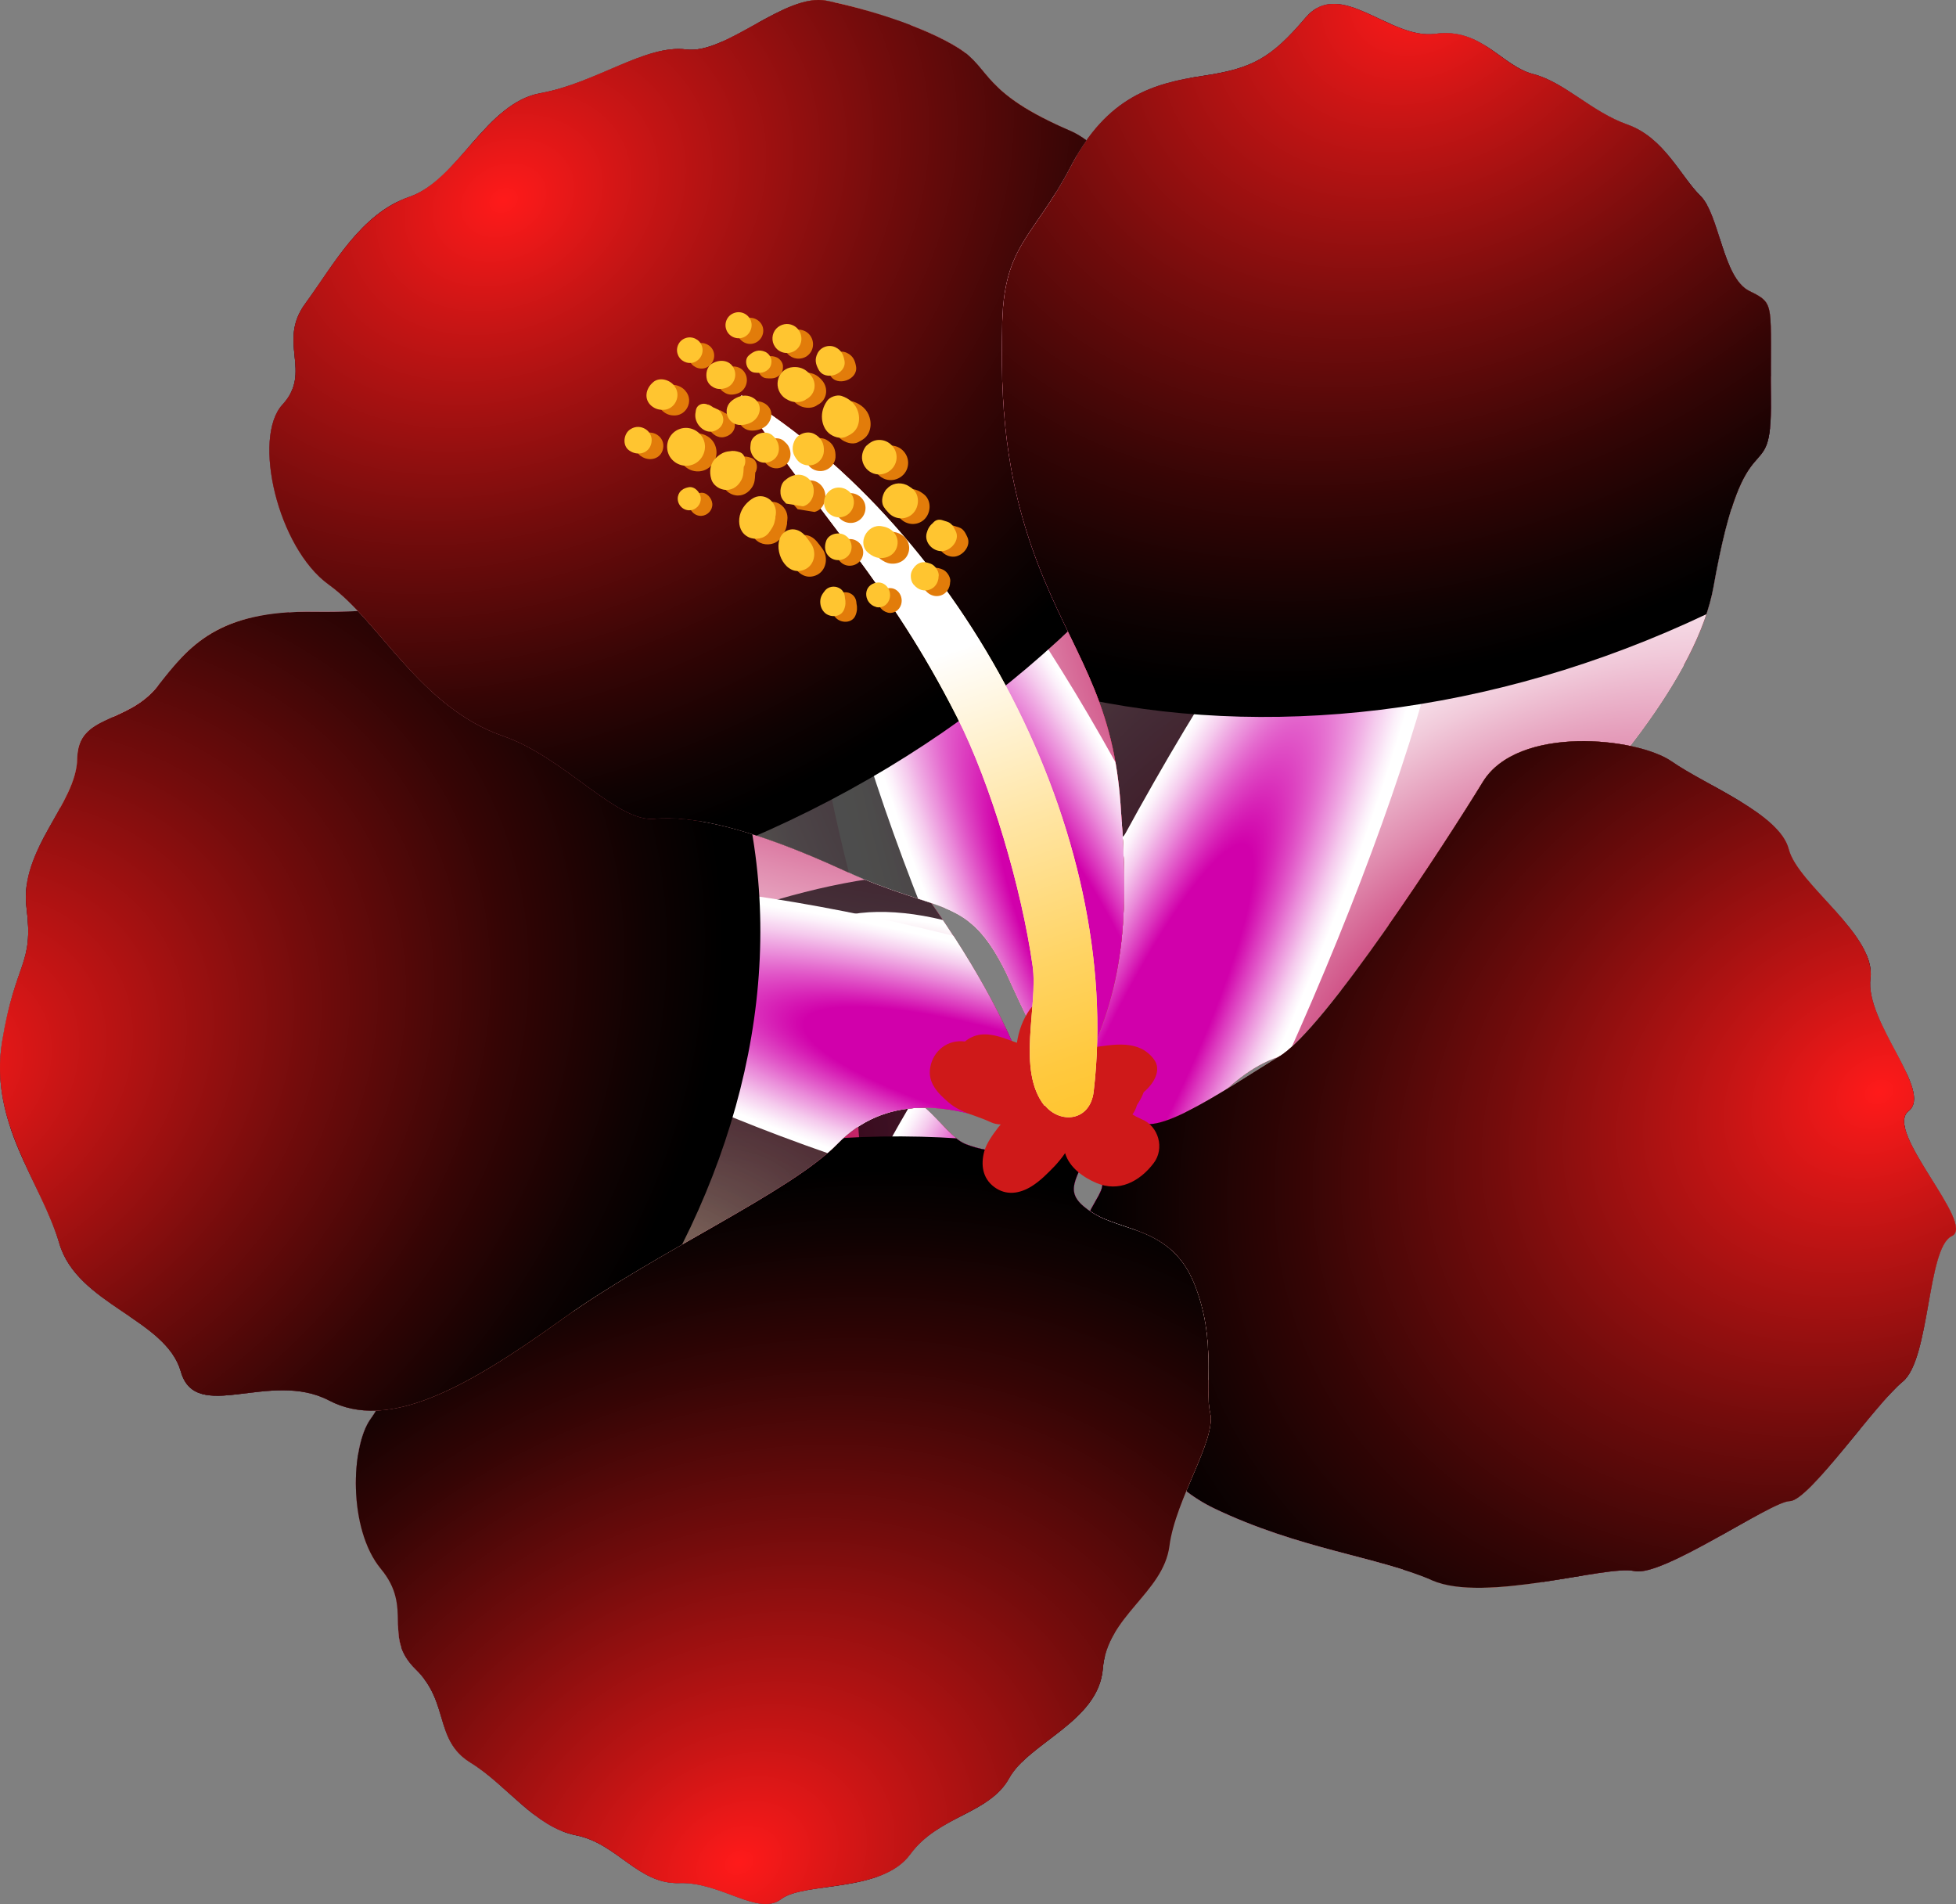 <?xml version="1.0" encoding="utf-8"?>
<!-- Generator: Adobe Illustrator 16.0.0, SVG Export Plug-In . SVG Version: 6.00 Build 0)  -->
<!DOCTYPE svg PUBLIC "-//W3C//DTD SVG 1.1//EN" "http://www.w3.org/Graphics/SVG/1.1/DTD/svg11.dtd">
<svg version="1.1" id="bord-gauche" xmlns="http://www.w3.org/2000/svg" xmlns:xlink="http://www.w3.org/1999/xlink" x="0px"
	 y="0px" width="205.586px" height="200.076px" viewBox="0 0 205.586 200.076" enable-background="new 0 0 205.586 200.076"
	 xml:space="preserve">
<rect x="0" y="0" width="205.586" height="200.076" fill="#808080" stroke="none"/>
<g>
	<g>
		<defs>
			<path id="SVGID_1_" d="M113.945,112.228c-2.28,3.152,0.44,11.994,5.758,9.816c5.333-2.18,8.684-9.078,14.755-11.021
				c6.089-1.943,42.349-30.723,45.653-49.421c3.319-18.696,6.134-9.557,6.025-19.639c-0.126-10.086,0.583-9.998-2.25-11.373
				c-2.848-1.376-3.13-8.025-5.176-10.021c-2.044-1.999-3.806-6.111-7.645-7.472c-3.854-1.37-6.607-4.47-9.958-5.324
				c-3.335-0.875-5.396-4.888-10.241-4.218c-4.831,0.659-9.974-5.993-13.654-1.683c-3.65,4.303-5.664,5.339-10.792,6.103
				c-5.144,0.778-10.068,2.14-13.907,9.55c-3.854,7.41-6.968,8.157-7.173,16.328c-0.205,8.175,0.189,16.142,3.729,25.375
				c3.54,9.234,7.833,13.829,8.684,25.012C118.587,95.426,118.476,102.889,113.945,112.228z"/>
		</defs>
		<clipPath id="SVGID_2_">
			<use xlink:href="#SVGID_1_"  overflow="visible"/>
		</clipPath>
		<path clip-path="url(#SVGID_2_)" fill="#FF3030" d="M113.945,112.228c-2.28,3.152,0.44,11.994,5.758,9.816
			c5.333-2.18,8.684-9.078,14.755-11.021c6.089-1.943,42.349-30.723,45.653-49.421c3.319-18.696,6.134-9.557,6.025-19.639
			c-0.126-10.086,0.583-9.998-2.25-11.373c-2.848-1.376-3.13-8.025-5.176-10.021c-2.044-1.999-3.806-6.111-7.645-7.472
			c-3.854-1.37-6.607-4.47-9.958-5.324c-3.335-0.875-5.396-4.888-10.241-4.218c-4.831,0.659-9.974-5.993-13.654-1.683
			c-3.65,4.303-5.664,5.339-10.792,6.103c-5.144,0.778-10.068,2.14-13.907,9.55c-3.854,7.41-6.968,8.157-7.173,16.328
			c-0.205,8.175,0.189,16.142,3.729,25.375c3.54,9.234,7.833,13.829,8.684,25.012C118.587,95.426,118.476,102.889,113.945,112.228z"
			/>
		
			<linearGradient id="SVGID_3_" gradientUnits="userSpaceOnUse" x1="235.164" y1="98.474" x2="307.674" y2="162.006" gradientTransform="matrix(0.945 -0.328 0.328 0.945 -161.333 29.785)">
			<stop  offset="0" style="stop-color:#4A4A4A"/>
			<stop  offset="0.119" style="stop-color:#373737"/>
			<stop  offset="0.312" style="stop-color:#1F1F1F"/>
			<stop  offset="0.515" style="stop-color:#0E0E0E"/>
			<stop  offset="0.735" style="stop-color:#030303"/>
			<stop  offset="1" style="stop-color:#000000"/>
		</linearGradient>
		<path clip-path="url(#SVGID_2_)" fill="url(#SVGID_3_)" d="M113.945,112.228c-2.28,3.152,0.44,11.994,5.758,9.816
			c5.333-2.18,8.684-9.078,14.755-11.021c6.089-1.943,42.349-30.723,45.653-49.421c3.319-18.696,6.134-9.557,6.025-19.639
			c-0.126-10.086,0.583-9.998-2.25-11.373c-2.848-1.376-3.13-8.025-5.176-10.021c-2.044-1.999-3.806-6.111-7.645-7.472
			c-3.854-1.37-6.607-4.47-9.958-5.324c-3.335-0.875-5.396-4.888-10.241-4.218c-4.831,0.659-9.974-5.993-13.654-1.683
			c-3.65,4.303-5.664,5.339-10.792,6.103c-5.144,0.778-10.068,2.14-13.907,9.55c-3.854,7.41-6.968,8.157-7.173,16.328
			c-0.205,8.175,0.189,16.142,3.729,25.375c3.54,9.234,7.833,13.829,8.684,25.012C118.587,95.426,118.476,102.889,113.945,112.228z"
			/>
		
			<radialGradient id="SVGID_4_" cx="269.285" cy="133.137" r="78.9" gradientTransform="matrix(0.945 -0.328 0.328 0.945 -161.333 29.785)" gradientUnits="userSpaceOnUse">
			<stop  offset="0.366" style="stop-color:#FF3030"/>
			<stop  offset="0.379" style="stop-color:#FC3136"/>
			<stop  offset="0.592" style="stop-color:#D33E8B"/>
			<stop  offset="0.765" style="stop-color:#B547CA"/>
			<stop  offset="0.891" style="stop-color:#A24DF0"/>
			<stop  offset="0.957" style="stop-color:#9B4FFF"/>
		</radialGradient>
		<path opacity="0.5" clip-path="url(#SVGID_2_)" fill="url(#SVGID_4_)" d="M211.243,41.506
			C196.975,0.33,152.031-21.475,110.862-7.197C69.694,7.07,47.874,52.014,62.158,93.192c14.27,41.174,59.212,62.978,100.397,48.71
			C203.724,127.629,225.527,82.674,211.243,41.506z"/>
		
			<radialGradient id="SVGID_5_" cx="578.287" cy="763.902" r="25.23" gradientTransform="matrix(-1.662 3.662 -1.607 -0.729 2307.605 -1447.845)" gradientUnits="userSpaceOnUse">
			<stop  offset="0" style="stop-color:#BA004E"/>
			<stop  offset="0.17" style="stop-color:#C83673"/>
			<stop  offset="0.459" style="stop-color:#E08BAE"/>
			<stop  offset="0.695" style="stop-color:#F1CADA"/>
			<stop  offset="0.867" style="stop-color:#FBF0F5"/>
			<stop  offset="0.957" style="stop-color:#FFFFFF"/>
		</radialGradient>
		<path clip-path="url(#SVGID_2_)" fill="url(#SVGID_5_)" d="M77.213,205.521c22.385,10.162,59.322-22.983,82.464-74.017
			c23.156-51.031,23.77-100.648,1.384-110.801c-22.401-10.162-59.323,22.975-82.464,74.006
			C55.441,145.751,54.812,195.359,77.213,205.521z"/>
		<g opacity="0.7" clip-path="url(#SVGID_2_)">
			
				<radialGradient id="SVGID_6_" cx="1182.208" cy="2293.542" r="31.752" gradientTransform="matrix(0.63 -1.155 0.403 0.22 -1496.574 867.077)" gradientUnits="userSpaceOnUse">
				<stop  offset="0" style="stop-color:#FFB169"/>
				<stop  offset="0.101" style="stop-color:#CE8F55"/>
				<stop  offset="0.226" style="stop-color:#98693F"/>
				<stop  offset="0.353" style="stop-color:#69492B"/>
				<stop  offset="0.478" style="stop-color:#432F1C"/>
				<stop  offset="0.602" style="stop-color:#261A10"/>
				<stop  offset="0.724" style="stop-color:#110C07"/>
				<stop  offset="0.844" style="stop-color:#040302"/>
				<stop  offset="0.957" style="stop-color:#000000"/>
			</radialGradient>
			<path fill="url(#SVGID_6_)" d="M192.413-31.645c-7.063-3.846-21.756,9.453-32.799,29.709
				c-11.044,20.268-14.284,39.815-7.222,43.67c7.064,3.854,21.757-9.447,32.8-29.709C196.251-8.236,199.476-27.781,192.413-31.645z"
				/>
			
				<radialGradient id="SVGID_7_" cx="1114.22" cy="3120.274" r="31.749" gradientTransform="matrix(0.36 -1.266 0.244 0.069 -1006.698 1189.699)" gradientUnits="userSpaceOnUse">
				<stop  offset="0" style="stop-color:#FFB169"/>
				<stop  offset="0.101" style="stop-color:#CE8F55"/>
				<stop  offset="0.226" style="stop-color:#98693F"/>
				<stop  offset="0.353" style="stop-color:#69492B"/>
				<stop  offset="0.478" style="stop-color:#432F1C"/>
				<stop  offset="0.602" style="stop-color:#261A10"/>
				<stop  offset="0.724" style="stop-color:#110C07"/>
				<stop  offset="0.844" style="stop-color:#040302"/>
				<stop  offset="0.957" style="stop-color:#000000"/>
			</radialGradient>
			<path fill="url(#SVGID_7_)" d="M166.692-44.329c-4.279-1.221-12.868,15.793-19.176,37.995
				c-6.325,22.199-7.975,41.179-3.696,42.396c4.279,1.212,12.867-15.793,19.176-37.998
				C169.304-24.132,170.971-43.111,166.692-44.329z"/>
			
				<radialGradient id="SVGID_8_" cx="1422.134" cy="1998.436" r="31.747" gradientTransform="matrix(0.951 -0.333 0.084 0.239 -1328.324 25.408)" gradientUnits="userSpaceOnUse">
				<stop  offset="0" style="stop-color:#FFB169"/>
				<stop  offset="0.17" style="stop-color:#C98C53"/>
				<stop  offset="0.459" style="stop-color:#745130"/>
				<stop  offset="0.695" style="stop-color:#352516"/>
				<stop  offset="0.867" style="stop-color:#0F0A06"/>
				<stop  offset="0.957" style="stop-color:#000000"/>
			</radialGradient>
			<path fill="url(#SVGID_8_)" d="M222.224,18.704c-1.463-4.194-16.188-2.854-32.863,2.997
				c-16.691,5.845-29.024,13.983-27.545,18.184c1.462,4.194,16.186,2.848,32.861-2.997
				C211.369,31.046,223.702,22.904,222.224,18.704z"/>
			
				<radialGradient id="SVGID_9_" cx="1600.458" cy="1300.816" r="31.753" gradientTransform="matrix(0.69 3.000000e-004 -1.000000e-004 0.254 -913.795 -277.408)" gradientUnits="userSpaceOnUse">
				<stop  offset="0" style="stop-color:#FFB169"/>
				<stop  offset="0.17" style="stop-color:#C98C53"/>
				<stop  offset="0.459" style="stop-color:#745130"/>
				<stop  offset="0.695" style="stop-color:#352516"/>
				<stop  offset="0.867" style="stop-color:#0F0A06"/>
				<stop  offset="0.957" style="stop-color:#000000"/>
			</radialGradient>
			<path fill="url(#SVGID_9_)" d="M212.786,52.833c0-4.438-9.802-8.049-21.898-8.055c-12.114,0-21.93,3.594-21.93,8.037
				c-0.016,4.445,9.8,8.054,21.914,8.065C202.969,60.887,212.786,57.284,212.786,52.833z"/>
			
				<radialGradient id="SVGID_10_" cx="1004.163" cy="2733.72" r="31.754" gradientTransform="matrix(-0.039 -1.315 0.345 -0.01 -770.026 1343.858)" gradientUnits="userSpaceOnUse">
				<stop  offset="0" style="stop-color:#FFB169"/>
				<stop  offset="0.101" style="stop-color:#CE8F55"/>
				<stop  offset="0.226" style="stop-color:#98693F"/>
				<stop  offset="0.353" style="stop-color:#69492B"/>
				<stop  offset="0.478" style="stop-color:#432F1C"/>
				<stop  offset="0.602" style="stop-color:#261A10"/>
				<stop  offset="0.724" style="stop-color:#110C07"/>
				<stop  offset="0.844" style="stop-color:#040302"/>
				<stop  offset="0.957" style="stop-color:#000000"/>
			</radialGradient>
			<path fill="url(#SVGID_10_)" d="M133.94-46.501c-6.057,0.17-10.415,19.018-9.739,42.096c0.678,23.071,6.136,41.627,12.193,41.445
				c6.056-0.182,10.414-19.021,9.737-42.099C145.456-28.121,139.996-46.683,133.94-46.501z"/>
			
				<radialGradient id="SVGID_11_" cx="957.649" cy="2111.264" r="61.362" gradientTransform="matrix(0.045 -1.315 0.543 0.018 -1082.779 1242.731)" gradientUnits="userSpaceOnUse">
				<stop  offset="0" style="stop-color:#FFB169"/>
				<stop  offset="0.013" style="stop-color:#F5AA65"/>
				<stop  offset="0.085" style="stop-color:#C38750"/>
				<stop  offset="0.163" style="stop-color:#94673D"/>
				<stop  offset="0.245" style="stop-color:#6C4B2D"/>
				<stop  offset="0.331" style="stop-color:#4B341F"/>
				<stop  offset="0.422" style="stop-color:#2F2114"/>
				<stop  offset="0.52" style="stop-color:#1A120B"/>
				<stop  offset="0.629" style="stop-color:#0B0805"/>
				<stop  offset="0.759" style="stop-color:#030201"/>
				<stop  offset="0.957" style="stop-color:#000000"/>
			</radialGradient>
			<path fill="url(#SVGID_11_)" d="M108.345-58.726c-18.374-0.621-34.53,35.001-36.04,79.569
				c-1.51,44.574,12.177,81.22,30.551,81.849c18.389,0.621,34.53-35.01,36.04-79.584C140.422-21.46,126.735-58.103,108.345-58.726z"
				/>
		</g>
		
			<radialGradient id="SVGID_12_" cx="854.61" cy="561.944" r="9.37" gradientTransform="matrix(1.147 -2.424 1.26 0.597 -1568.862 1849.196)" gradientUnits="userSpaceOnUse">
			<stop  offset="0.366" style="stop-color:#BA004E"/>
			<stop  offset="0.471" style="stop-color:#C83673"/>
			<stop  offset="0.649" style="stop-color:#E08BAE"/>
			<stop  offset="0.795" style="stop-color:#F1CADA"/>
			<stop  offset="0.902" style="stop-color:#FBF0F5"/>
			<stop  offset="0.957" style="stop-color:#FFFFFF"/>
		</radialGradient>
		<path clip-path="url(#SVGID_2_)" fill="url(#SVGID_12_)" d="M130.888,90.043c-6.512-3.09-16.628,4.578-22.558,17.125
			c-5.947,12.553-5.46,25.22,1.054,28.315c6.528,3.085,16.628-4.592,22.558-17.13C137.889,105.807,137.416,93.128,130.888,90.043z"
			/>
		
			<radialGradient id="SVGID_13_" cx="886.298" cy="587.473" r="25.998" gradientTransform="matrix(2.162 -1.587 0.825 1.124 -2245.82 849.878)" gradientUnits="userSpaceOnUse">
			<stop  offset="0" style="stop-color:#BA004E"/>
			<stop  offset="0.17" style="stop-color:#C83673"/>
			<stop  offset="0.459" style="stop-color:#E08BAE"/>
			<stop  offset="0.695" style="stop-color:#F1CADA"/>
			<stop  offset="0.867" style="stop-color:#FBF0F5"/>
			<stop  offset="0.957" style="stop-color:#FFFFFF"/>
		</radialGradient>
		<path clip-path="url(#SVGID_2_)" fill="url(#SVGID_13_)" d="M211.416,62.318c-11.845-16.141-46.627-10.75-77.664,12.035
			c-31.054,22.802-46.613,54.357-34.767,70.499c11.846,16.141,46.627,10.744,77.666-12.044
			C207.719,110.024,223.278,78.459,211.416,62.318z"/>
		
			<radialGradient id="SVGID_14_" cx="744.804" cy="562.082" r="9.368" gradientTransform="matrix(3.295 -6.962 1.26 0.597 -3042.723 4962.465)" gradientUnits="userSpaceOnUse">
			<stop  offset="0.366" style="stop-color:#D100AB"/>
			<stop  offset="0.471" style="stop-color:#DB36BD"/>
			<stop  offset="0.649" style="stop-color:#EA8BD9"/>
			<stop  offset="0.795" style="stop-color:#F5CAED"/>
			<stop  offset="0.902" style="stop-color:#FCF0FA"/>
			<stop  offset="0.957" style="stop-color:#FFFFFF"/>
		</radialGradient>
		<path clip-path="url(#SVGID_2_)" fill="url(#SVGID_14_)" d="M151.024,47.523c-6.528-3.091-25.641,23.619-42.694,59.645
			s-25.596,67.745-19.066,70.83c6.512,3.09,25.625-23.619,42.678-59.653C149.01,82.322,157.552,50.608,151.024,47.523z"/>
		
			<radialGradient id="SVGID_15_" cx="444.599" cy="-134.281" r="43.764" gradientTransform="matrix(1.867 -0.932 0.734 1.469 -582.161 610.999)" gradientUnits="userSpaceOnUse">
			<stop  offset="0" style="stop-color:#FF1A1A"/>
			<stop  offset="0.17" style="stop-color:#C91515"/>
			<stop  offset="0.459" style="stop-color:#740C0C"/>
			<stop  offset="0.695" style="stop-color:#350505"/>
			<stop  offset="0.867" style="stop-color:#0F0202"/>
			<stop  offset="0.957" style="stop-color:#000000"/>
		</radialGradient>
		<path clip-path="url(#SVGID_2_)" fill="url(#SVGID_15_)" d="M231.16-41.619c-17.745-35.513-68.7-46.029-113.817-23.493
			C72.211-42.579,49.999,4.475,67.728,39.996c17.729,35.495,68.682,46.014,113.815,23.479
			C226.676,40.938,248.888-6.112,231.16-41.619z"/>
	</g>
	<g>
		<defs>
			<path id="SVGID_16_" d="M115.455,123.528c1.668,1.771-2.249,3.132-2.563,9.997c-0.315,6.857,5.726,20.631,14.677,24.951
				c8.966,4.316,17.352,5.127,22.936,7.58c5.57,2.455,18.327-1.633,21.269-0.966c2.943,0.685,14.333-7.331,16.346-7.354
				c2.028-0.023,8.966-10.194,11.86-12.548c2.895-2.358,2.549-14.054,5.16-15.295c2.612-1.235-7.205-11.06-4.547-13.135
				c2.643-2.072-4.608-9.349-3.995-13.949c0.597-4.601-7.63-9.84-8.59-13.568c-0.944-3.711-8.667-6.685-12.301-9.225
				c-3.666-2.541-16.188-3.846-19.854,2.153c-3.664,5.994-16.627,26.031-21.395,28.853c-4.75,2.833-13.009,8.73-14.881,6.679
				C117.721,115.646,110.721,118.761,115.455,123.528z"/>
		</defs>
		<clipPath id="SVGID_17_">
			<use xlink:href="#SVGID_16_"  overflow="visible"/>
		</clipPath>
		<path clip-path="url(#SVGID_17_)" fill="#FF3030" d="M115.455,123.528c1.668,1.771-2.249,3.132-2.563,9.997
			c-0.315,6.857,5.726,20.631,14.677,24.951c8.966,4.316,17.352,5.127,22.936,7.58c5.57,2.455,18.327-1.633,21.269-0.966
			c2.943,0.685,14.333-7.331,16.346-7.354c2.028-0.023,8.966-10.194,11.86-12.548c2.895-2.358,2.549-14.054,5.16-15.295
			c2.612-1.235-7.205-11.06-4.547-13.135c2.643-2.072-4.608-9.349-3.995-13.949c0.597-4.601-7.63-9.84-8.59-13.568
			c-0.944-3.711-8.667-6.685-12.301-9.225c-3.666-2.541-16.188-3.846-19.854,2.153c-3.664,5.994-16.627,26.031-21.395,28.853
			c-4.75,2.833-13.009,8.73-14.881,6.679C117.721,115.646,110.721,118.761,115.455,123.528z"/>
		
			<linearGradient id="SVGID_18_" gradientUnits="userSpaceOnUse" x1="314.28" y1="163.51" x2="243.382" y2="220.262" gradientTransform="matrix(0.945 -0.328 0.328 0.945 -161.333 29.785)">
			<stop  offset="0" style="stop-color:#4A4A4A"/>
			<stop  offset="0.119" style="stop-color:#373737"/>
			<stop  offset="0.312" style="stop-color:#1F1F1F"/>
			<stop  offset="0.515" style="stop-color:#0E0E0E"/>
			<stop  offset="0.735" style="stop-color:#030303"/>
			<stop  offset="1" style="stop-color:#000000"/>
		</linearGradient>
		<path clip-path="url(#SVGID_17_)" fill="url(#SVGID_18_)" d="M115.455,123.528c1.668,1.771-2.249,3.132-2.563,9.997
			c-0.315,6.857,5.726,20.631,14.677,24.951c8.966,4.316,17.352,5.127,22.936,7.58c5.57,2.455,18.327-1.633,21.269-0.966
			c2.943,0.685,14.333-7.331,16.346-7.354c2.028-0.023,8.966-10.194,11.86-12.548c2.895-2.358,2.549-14.054,5.16-15.295
			c2.612-1.235-7.205-11.06-4.547-13.135c2.643-2.072-4.608-9.349-3.995-13.949c0.597-4.601-7.63-9.84-8.59-13.568
			c-0.944-3.711-8.667-6.685-12.301-9.225c-3.666-2.541-16.188-3.846-19.854,2.153c-3.664,5.994-16.627,26.031-21.395,28.853
			c-4.75,2.833-13.009,8.73-14.881,6.679C117.721,115.646,110.721,118.761,115.455,123.528z"/>
		
			<radialGradient id="SVGID_19_" cx="259.567" cy="190.422" r="78.906" gradientTransform="matrix(0.945 -0.328 0.328 0.945 -161.333 29.785)" gradientUnits="userSpaceOnUse">
			<stop  offset="0.366" style="stop-color:#FF3030"/>
			<stop  offset="0.379" style="stop-color:#FC3136"/>
			<stop  offset="0.592" style="stop-color:#D33E8B"/>
			<stop  offset="0.765" style="stop-color:#B547CA"/>
			<stop  offset="0.891" style="stop-color:#A24DF0"/>
			<stop  offset="0.957" style="stop-color:#9B4FFF"/>
		</radialGradient>
		<path opacity="0.5" clip-path="url(#SVGID_17_)" fill="url(#SVGID_19_)" d="M220.84,98.814
			c-14.284-41.167-59.229-62.972-100.397-48.704c-41.184,14.277-62.988,59.229-48.704,100.405
			c14.268,41.168,59.212,62.98,100.397,48.695C213.304,184.943,235.108,139.991,220.84,98.814z"/>
		
			<radialGradient id="SVGID_20_" cx="771.417" cy="962.832" r="25.23" gradientTransform="matrix(-2.369 -1.258 0.654 -1.232 1315.876 2277.824)" gradientUnits="userSpaceOnUse">
			<stop  offset="0" style="stop-color:#BA004E"/>
			<stop  offset="0.17" style="stop-color:#C83673"/>
			<stop  offset="0.459" style="stop-color:#E08BAE"/>
			<stop  offset="0.695" style="stop-color:#F1CADA"/>
			<stop  offset="0.867" style="stop-color:#FBF0F5"/>
			<stop  offset="0.957" style="stop-color:#FFFFFF"/>
		</radialGradient>
		<path clip-path="url(#SVGID_17_)" fill="url(#SVGID_20_)" d="M58.478,89.873c-9.124,17.163,10.241,45.298,43.26,62.82
			c33.005,17.525,67.157,17.817,76.265,0.655c9.11-17.156-10.256-45.282-43.26-62.808C101.738,73.001,67.585,72.699,58.478,89.873z"
			/>
		
			<radialGradient id="SVGID_21_" cx="763.683" cy="1011.632" r="25.23" gradientTransform="matrix(-0.995 -2.491 1.295 -0.517 -429.728 2566.478)" gradientUnits="userSpaceOnUse">
			<stop  offset="0" style="stop-color:#BA004E"/>
			<stop  offset="0.17" style="stop-color:#C83673"/>
			<stop  offset="0.459" style="stop-color:#E08BAE"/>
			<stop  offset="0.695" style="stop-color:#F1CADA"/>
			<stop  offset="0.867" style="stop-color:#FBF0F5"/>
			<stop  offset="0.957" style="stop-color:#FFFFFF"/>
		</radialGradient>
		<path clip-path="url(#SVGID_17_)" fill="url(#SVGID_21_)" d="M95.886,78.152c-18.043,7.214-21.441,41.193-7.582,75.896
			c13.86,34.712,39.722,57.011,57.781,49.805c18.043-7.206,21.425-41.186,7.566-75.896C139.792,93.245,113.931,70.938,95.886,78.152
			z"/>
		
			<radialGradient id="SVGID_22_" cx="771.417" cy="962.832" r="9.37" gradientTransform="matrix(-2.369 -1.258 0.654 -1.232 1315.876 2277.824)" gradientUnits="userSpaceOnUse">
			<stop  offset="0.366" style="stop-color:#BA004E"/>
			<stop  offset="0.471" style="stop-color:#C83673"/>
			<stop  offset="0.649" style="stop-color:#E08BAE"/>
			<stop  offset="0.795" style="stop-color:#F1CADA"/>
			<stop  offset="0.902" style="stop-color:#FBF0F5"/>
			<stop  offset="0.957" style="stop-color:#FFFFFF"/>
		</radialGradient>
		<path clip-path="url(#SVGID_17_)" fill="url(#SVGID_22_)" d="M96.043,109.828c-3.398,6.368,3.807,16.817,16.062,23.329
			c12.271,6.512,24.949,6.623,28.331,0.243c3.383-6.372-3.806-16.817-16.077-23.329C112.105,103.559,99.425,103.447,96.043,109.828z
			"/>
		
			<radialGradient id="SVGID_23_" cx="704.994" cy="992.608" r="9.372" gradientTransform="matrix(-6.122 -1.191 0.266 -1.369 4169.932 2320.253)" gradientUnits="userSpaceOnUse">
			<stop  offset="0.366" style="stop-color:#D100AB"/>
			<stop  offset="0.471" style="stop-color:#DB36BD"/>
			<stop  offset="0.649" style="stop-color:#EA8BD9"/>
			<stop  offset="0.795" style="stop-color:#F5CAED"/>
			<stop  offset="0.902" style="stop-color:#FCF0FA"/>
			<stop  offset="0.957" style="stop-color:#FFFFFF"/>
		</radialGradient>
		<path clip-path="url(#SVGID_17_)" fill="url(#SVGID_23_)" d="M60.869,110.448c-1.384,7.089,23.187,17.83,54.871,23.991
			c31.682,6.166,58.488,5.426,59.872-1.66c1.37-7.088-23.203-17.823-54.87-23.999C89.043,102.622,62.237,103.36,60.869,110.448z"/>
		<g opacity="0.7" clip-path="url(#SVGID_17_)">
			
				<radialGradient id="SVGID_24_" cx="991.023" cy="404.527" r="38.17" gradientTransform="matrix(1.316 -0.004 0.002 0.459 -1092.974 -51.606)" gradientUnits="userSpaceOnUse">
				<stop  offset="0" style="stop-color:#FFB169"/>
				<stop  offset="0.17" style="stop-color:#C98C53"/>
				<stop  offset="0.459" style="stop-color:#745130"/>
				<stop  offset="0.695" style="stop-color:#352516"/>
				<stop  offset="0.867" style="stop-color:#0F0A06"/>
				<stop  offset="0.957" style="stop-color:#000000"/>
			</radialGradient>
			<path fill="url(#SVGID_24_)" d="M262.056,129.602c-0.032-9.668-22.559-17.438-50.293-17.345
				c-27.75,0.094-50.214,8.008-50.184,17.684c0.048,9.664,22.543,17.438,50.293,17.344
				C239.606,147.188,262.086,139.277,262.056,129.602z"/>
			
				<radialGradient id="SVGID_25_" cx="1072.496" cy="-447.226" r="38.174" gradientTransform="matrix(1.283 -0.294 0.057 0.247 -1138.782 532.43)" gradientUnits="userSpaceOnUse">
				<stop  offset="0" style="stop-color:#FFB169"/>
				<stop  offset="0.17" style="stop-color:#C98C53"/>
				<stop  offset="0.459" style="stop-color:#745130"/>
				<stop  offset="0.695" style="stop-color:#352516"/>
				<stop  offset="0.867" style="stop-color:#0F0A06"/>
				<stop  offset="0.957" style="stop-color:#000000"/>
			</radialGradient>
			<path fill="url(#SVGID_25_)" d="M260.513,95.159c-1.195-5.21-24.068-4.413-51.125,1.8c-27.027,6.196-47.981,15.447-46.802,20.654
				c1.196,5.209,24.086,4.404,51.144-1.791C240.755,109.614,261.709,100.372,260.513,95.159z"/>
			
				<radialGradient id="SVGID_26_" cx="662.077" cy="148.743" r="38.163" gradientTransform="matrix(0.75 0.673 -0.169 0.189 -274.012 -309.239)" gradientUnits="userSpaceOnUse">
				<stop  offset="0" style="stop-color:#FFB169"/>
				<stop  offset="0.17" style="stop-color:#C98C53"/>
				<stop  offset="0.459" style="stop-color:#745130"/>
				<stop  offset="0.695" style="stop-color:#352516"/>
				<stop  offset="0.867" style="stop-color:#0F0A06"/>
				<stop  offset="0.957" style="stop-color:#000000"/>
			</radialGradient>
			<path fill="url(#SVGID_26_)" d="M226.266,190.167c3.572-3.98-6.355-18.714-22.18-32.896
				c-15.811-14.194-31.542-22.472-35.096-18.491c-3.572,3.98,6.355,18.705,22.18,32.896
				C206.997,185.856,222.711,194.13,226.266,190.167z"/>
			
				<radialGradient id="SVGID_27_" cx="241.702" cy="1347.254" r="38.163" gradientTransform="matrix(0.13 0.678 -0.249 0.048 462.251 -55.029)" gradientUnits="userSpaceOnUse">
				<stop  offset="0" style="stop-color:#FFB169"/>
				<stop  offset="0.17" style="stop-color:#C98C53"/>
				<stop  offset="0.459" style="stop-color:#745130"/>
				<stop  offset="0.695" style="stop-color:#352516"/>
				<stop  offset="0.867" style="stop-color:#0F0A06"/>
				<stop  offset="0.957" style="stop-color:#000000"/>
			</radialGradient>
			<path fill="url(#SVGID_27_)" d="M163.089,198.851c5.255-1.007,7.285-13.404,4.547-27.687c-2.722-14.301-9.187-25.068-14.44-24.07
				c-5.255,1.007-7.285,13.402-4.563,27.702C151.371,189.09,157.852,199.857,163.089,198.851z"/>
			
				<radialGradient id="SVGID_28_" cx="1172.277" cy="179.498" r="38.165" gradientTransform="matrix(1.134 -0.667 0.175 0.298 -1160.487 813.942)" gradientUnits="userSpaceOnUse">
				<stop  offset="0" style="stop-color:#FFB169"/>
				<stop  offset="0.17" style="stop-color:#C98C53"/>
				<stop  offset="0.459" style="stop-color:#745130"/>
				<stop  offset="0.695" style="stop-color:#352516"/>
				<stop  offset="0.867" style="stop-color:#0F0A06"/>
				<stop  offset="0.957" style="stop-color:#000000"/>
			</radialGradient>
			<path fill="url(#SVGID_28_)" d="M243.838,59.4c-3.681-6.275-26.067,0.047-49.962,14.118
				c-23.912,14.072-40.303,30.567-36.606,36.836c3.681,6.284,26.067-0.041,49.979-14.112C231.16,82.17,247.551,65.675,243.838,59.4z
				"/>
			
				<radialGradient id="SVGID_29_" cx="1274.972" cy="814.299" r="49.515" gradientTransform="matrix(0.715 -1.105 0.456 0.295 -1119.009 1234.44)" gradientUnits="userSpaceOnUse">
				<stop  offset="0" style="stop-color:#FFB169"/>
				<stop  offset="0.17" style="stop-color:#C98C53"/>
				<stop  offset="0.459" style="stop-color:#745130"/>
				<stop  offset="0.695" style="stop-color:#352516"/>
				<stop  offset="0.867" style="stop-color:#0F0A06"/>
				<stop  offset="0.957" style="stop-color:#000000"/>
			</radialGradient>
			<path fill="url(#SVGID_29_)" d="M198.658,10.664c-12.459-8.061-38.415,9.904-57.954,40.132
				c-19.553,30.228-25.28,61.274-12.804,69.334c12.459,8.063,38.415-9.909,57.954-40.137
				C205.407,49.771,211.149,18.736,198.658,10.664z"/>
		</g>
		
			<radialGradient id="SVGID_30_" cx="440.524" cy="-58.315" r="43.765" gradientTransform="matrix(1.867 -0.932 0.734 1.469 -582.161 610.999)" gradientUnits="userSpaceOnUse">
			<stop  offset="0" style="stop-color:#FF1A1A"/>
			<stop  offset="0.17" style="stop-color:#C91515"/>
			<stop  offset="0.459" style="stop-color:#740C0C"/>
			<stop  offset="0.695" style="stop-color:#350505"/>
			<stop  offset="0.867" style="stop-color:#0F0202"/>
			<stop  offset="0.957" style="stop-color:#000000"/>
		</radialGradient>
		<path clip-path="url(#SVGID_17_)" fill="url(#SVGID_30_)" d="M279.281,73.788c-17.729-35.521-68.698-46.038-113.815-23.505
			c-45.133,22.536-67.346,69.596-49.617,105.108c17.729,35.507,68.683,46.022,113.815,23.487
			C274.797,156.346,297.01,109.283,279.281,73.788z"/>
	</g>
	<g>
		<defs>
			<path id="SVGID_31_" d="M114.511,120.798c-1.729,3.644-2.736,4.665,0.331,6.649c3.036,1.981,8.275,1.516,10.667,7.439
				c2.391,5.915,1.038,10.776,1.683,13.592c0.646,2.824-3.633,9.021-4.279,13.97c-0.646,4.955-6.56,7.346-7.001,12.897
				c-0.44,5.556-7.77,7.756-9.847,11.518c-2.077,3.761-7.425,3.915-10.399,7.992c-2.974,4.074-11.154,2.862-13.561,4.703
				c-2.391,1.842-6.37-1.841-10.712-1.683c-4.327,0.141-6.513-4.171-10.855-5.02c-4.342-0.866-7.22-5.262-11.075-7.63
				c-3.869-2.382-2.202-6.339-5.773-9.816c-3.57-3.491-0.172-6.356-3.666-10.554c-3.477-4.194-3.13-12.947-1.07-15.764
				c2.061-2.81,6.561-13.828,17.572-17.297c11.012-3.485,25.154-19.185,32.705-18.766c7.583,0.406,9.565,6.134,12.303,7.211
				c2.736,1.077,6.748,1.3,8.243-1.375C111.271,116.19,116.147,116.876,114.511,120.798z"/>
		</defs>
		<clipPath id="SVGID_32_">
			<use xlink:href="#SVGID_31_"  overflow="visible"/>
		</clipPath>
		<path clip-path="url(#SVGID_32_)" fill="#FF3030" d="M114.511,120.798c-1.729,3.644-2.736,4.665,0.331,6.649
			c3.036,1.981,8.275,1.516,10.667,7.439c2.391,5.915,1.038,10.776,1.683,13.592c0.646,2.824-3.633,9.021-4.279,13.97
			c-0.646,4.955-6.56,7.346-7.001,12.897c-0.44,5.556-7.77,7.756-9.847,11.518c-2.077,3.761-7.425,3.915-10.399,7.992
			c-2.974,4.074-11.154,2.862-13.561,4.703c-2.391,1.842-6.37-1.841-10.712-1.683c-4.327,0.141-6.513-4.171-10.855-5.02
			c-4.342-0.866-7.22-5.262-11.075-7.63c-3.869-2.382-2.202-6.339-5.773-9.816c-3.57-3.491-0.172-6.356-3.666-10.554
			c-3.477-4.194-3.13-12.947-1.07-15.764c2.061-2.81,6.561-13.828,17.572-17.297c11.012-3.485,25.154-19.185,32.705-18.766
			c7.583,0.406,9.565,6.134,12.303,7.211c2.736,1.077,6.748,1.3,8.243-1.375C111.271,116.19,116.147,116.876,114.511,120.798z"/>
		
			<linearGradient id="SVGID_33_" gradientUnits="userSpaceOnUse" x1="216.878" y1="242.911" x2="172.19" y2="163.296" gradientTransform="matrix(0.945 -0.328 0.328 0.945 -161.333 29.785)">
			<stop  offset="0" style="stop-color:#4A4A4A"/>
			<stop  offset="0.119" style="stop-color:#373737"/>
			<stop  offset="0.312" style="stop-color:#1F1F1F"/>
			<stop  offset="0.515" style="stop-color:#0E0E0E"/>
			<stop  offset="0.735" style="stop-color:#030303"/>
			<stop  offset="1" style="stop-color:#000000"/>
		</linearGradient>
		<path clip-path="url(#SVGID_32_)" fill="url(#SVGID_33_)" d="M114.511,120.798c-1.729,3.644-2.736,4.665,0.331,6.649
			c3.036,1.981,8.275,1.516,10.667,7.439c2.391,5.915,1.038,10.776,1.683,13.592c0.646,2.824-3.633,9.021-4.279,13.97
			c-0.646,4.955-6.56,7.346-7.001,12.897c-0.44,5.556-7.77,7.756-9.847,11.518c-2.077,3.761-7.425,3.915-10.399,7.992
			c-2.974,4.074-11.154,2.862-13.561,4.703c-2.391,1.842-6.37-1.841-10.712-1.683c-4.327,0.141-6.513-4.171-10.855-5.02
			c-4.342-0.866-7.22-5.262-11.075-7.63c-3.869-2.382-2.202-6.339-5.773-9.816c-3.57-3.491-0.172-6.356-3.666-10.554
			c-3.477-4.194-3.13-12.947-1.07-15.764c2.061-2.81,6.561-13.828,17.572-17.297c11.012-3.485,25.154-19.185,32.705-18.766
			c7.583,0.406,9.565,6.134,12.303,7.211c2.736,1.077,6.748,1.3,8.243-1.375C111.271,116.19,116.147,116.876,114.511,120.798z"/>
		
			<radialGradient id="SVGID_34_" cx="200.11" cy="187.539" r="78.905" gradientTransform="matrix(0.945 -0.328 0.328 0.945 -161.333 29.785)" gradientUnits="userSpaceOnUse">
			<stop  offset="0.366" style="stop-color:#FF3030"/>
			<stop  offset="0.379" style="stop-color:#FC3136"/>
			<stop  offset="0.592" style="stop-color:#D33E8B"/>
			<stop  offset="0.765" style="stop-color:#B547CA"/>
			<stop  offset="0.891" style="stop-color:#A24DF0"/>
			<stop  offset="0.957" style="stop-color:#9B4FFF"/>
		</radialGradient>
		<path opacity="0.5" clip-path="url(#SVGID_32_)" fill="url(#SVGID_34_)" d="M163.719,115.57
			c-14.284-41.171-59.227-62.983-100.396-48.707c-41.169,14.277-62.972,59.22-48.704,100.399
			c14.268,41.167,59.229,62.986,100.396,48.704C156.184,201.698,177.988,156.744,163.719,115.57z"/>
		
			<radialGradient id="SVGID_35_" cx="540.882" cy="771.697" r="25.232" gradientTransform="matrix(-1.223 2.695 -1.607 -0.729 2002.721 -775.64)" gradientUnits="userSpaceOnUse">
			<stop  offset="0" style="stop-color:#BA004E"/>
			<stop  offset="0.17" style="stop-color:#C83673"/>
			<stop  offset="0.459" style="stop-color:#E08BAE"/>
			<stop  offset="0.695" style="stop-color:#F1CADA"/>
			<stop  offset="0.867" style="stop-color:#FBF0F5"/>
			<stop  offset="0.957" style="stop-color:#FFFFFF"/>
		</radialGradient>
		<path clip-path="url(#SVGID_32_)" fill="url(#SVGID_35_)" d="M70.464,187.278c22.401,10.156,54.367-12.04,71.405-49.6
			c17.037-37.55,12.679-76.224-9.707-86.389c-22.385-10.161-54.351,12.05-71.389,49.6C43.737,138.442,48.079,177.117,70.464,187.278
			z"/>
		
			<radialGradient id="SVGID_36_" cx="521.429" cy="770.606" r="25.23" gradientTransform="matrix(-2.642 1.333 -0.795 -1.575 2072.153 640.768)" gradientUnits="userSpaceOnUse">
			<stop  offset="0" style="stop-color:#BA004E"/>
			<stop  offset="0.17" style="stop-color:#C83673"/>
			<stop  offset="0.459" style="stop-color:#E08BAE"/>
			<stop  offset="0.695" style="stop-color:#F1CADA"/>
			<stop  offset="0.867" style="stop-color:#FBF0F5"/>
			<stop  offset="0.957" style="stop-color:#FFFFFF"/>
		</radialGradient>
		<path clip-path="url(#SVGID_32_)" fill="url(#SVGID_36_)" d="M15.279,155.667c11.075,21.944,49.916,24.689,86.71,6.11
			c36.811-18.584,57.671-51.446,46.597-73.399c-11.075-21.947-49.899-24.676-86.71-6.097
			C25.048,100.86,4.189,133.716,15.279,155.667z"/>
		<g opacity="0.7" clip-path="url(#SVGID_32_)">
			
				<radialGradient id="SVGID_37_" cx="645.273" cy="1794.332" r="38.165" gradientTransform="matrix(-0.142 1.308 -0.456 -0.049 984.101 -546.009)" gradientUnits="userSpaceOnUse">
				<stop  offset="0" style="stop-color:#FFB169"/>
				<stop  offset="0.101" style="stop-color:#CE8F55"/>
				<stop  offset="0.226" style="stop-color:#98693F"/>
				<stop  offset="0.353" style="stop-color:#69492B"/>
				<stop  offset="0.478" style="stop-color:#432F1C"/>
				<stop  offset="0.602" style="stop-color:#261A10"/>
				<stop  offset="0.724" style="stop-color:#110C07"/>
				<stop  offset="0.844" style="stop-color:#040302"/>
				<stop  offset="0.957" style="stop-color:#000000"/>
			</radialGradient>
			<path fill="url(#SVGID_37_)" d="M68.625,259.572c9.611,1.039,19.836-20.481,22.81-48.058
				c3.004-27.585-2.375-50.791-11.986-51.835c-9.628-1.039-19.837,20.475-22.827,48.06
				C53.616,235.315,58.997,258.519,68.625,259.572z"/>
			
				<radialGradient id="SVGID_38_" cx="628.921" cy="1609.301" r="38.187" gradientTransform="matrix(0.15 1.308 -0.252 0.029 408.241 -656.862)" gradientUnits="userSpaceOnUse">
				<stop  offset="0" style="stop-color:#FFB169"/>
				<stop  offset="0.101" style="stop-color:#CE8F55"/>
				<stop  offset="0.226" style="stop-color:#98693F"/>
				<stop  offset="0.353" style="stop-color:#69492B"/>
				<stop  offset="0.478" style="stop-color:#432F1C"/>
				<stop  offset="0.602" style="stop-color:#261A10"/>
				<stop  offset="0.724" style="stop-color:#110C07"/>
				<stop  offset="0.844" style="stop-color:#040302"/>
				<stop  offset="0.957" style="stop-color:#000000"/>
			</radialGradient>
			<path fill="url(#SVGID_38_)" d="M103.012,261.869c5.318-0.614,7.064-23.44,3.901-51.016
				c-3.162-27.562-10.036-49.412-15.337-48.801c-5.302,0.614-7.048,23.449-3.901,51.02
				C90.852,240.633,97.71,262.484,103.012,261.869z"/>
			
				<radialGradient id="SVGID_39_" cx="751.737" cy="3218.368" r="38.169" gradientTransform="matrix(-0.752 0.671 -0.169 -0.189 1149.511 296.092)" gradientUnits="userSpaceOnUse">
				<stop  offset="0" style="stop-color:#FFB169"/>
				<stop  offset="0.17" style="stop-color:#C98C53"/>
				<stop  offset="0.459" style="stop-color:#745130"/>
				<stop  offset="0.695" style="stop-color:#352516"/>
				<stop  offset="0.867" style="stop-color:#0F0A06"/>
				<stop  offset="0.957" style="stop-color:#000000"/>
			</radialGradient>
			<path fill="url(#SVGID_39_)" d="M12.4,217.286c3.556,3.98,19.302-4.247,35.159-18.403c15.857-14.136,25.832-28.846,22.275-32.826
				c-3.554-3.986-19.302,4.25-35.159,18.392C18.819,198.599,8.846,213.291,12.4,217.286z"/>
			
				<radialGradient id="SVGID_40_" cx="824.894" cy="3351.59" r="38.171" gradientTransform="matrix(-0.638 0.263 -0.097 -0.234 881.811 733.66)" gradientUnits="userSpaceOnUse">
				<stop  offset="0" style="stop-color:#FFB169"/>
				<stop  offset="0.17" style="stop-color:#C98C53"/>
				<stop  offset="0.459" style="stop-color:#745130"/>
				<stop  offset="0.695" style="stop-color:#352516"/>
				<stop  offset="0.867" style="stop-color:#0F0A06"/>
				<stop  offset="0.957" style="stop-color:#000000"/>
			</radialGradient>
			<path fill="url(#SVGID_40_)" d="M7.241,175.033c2.045,4.94,14.598,4.451,28.048-1.092c13.451-5.546,22.716-14.043,20.671-18.983
				c-2.03-4.937-14.583-4.448-28.048,1.089C14.461,161.591,5.211,170.093,7.241,175.033z"/>
			
				<radialGradient id="SVGID_41_" cx="630.023" cy="1107.695" r="38.171" gradientTransform="matrix(0.537 1.201 -0.315 0.141 130.573 -709.725)" gradientUnits="userSpaceOnUse">
				<stop  offset="0" style="stop-color:#FFB169"/>
				<stop  offset="0.101" style="stop-color:#CE8F55"/>
				<stop  offset="0.226" style="stop-color:#98693F"/>
				<stop  offset="0.353" style="stop-color:#69492B"/>
				<stop  offset="0.478" style="stop-color:#432F1C"/>
				<stop  offset="0.602" style="stop-color:#261A10"/>
				<stop  offset="0.724" style="stop-color:#110C07"/>
				<stop  offset="0.844" style="stop-color:#040302"/>
				<stop  offset="0.957" style="stop-color:#000000"/>
			</radialGradient>
			<path fill="url(#SVGID_41_)" d="M140.406,249.27c6.654-2.974,2.862-25.91-8.479-51.238
				c-11.326-25.325-25.91-43.441-32.548-40.468c-6.654,2.974-2.848,25.91,8.479,51.244
				C119.184,234.121,133.752,252.243,140.406,249.27z"/>
			
				<radialGradient id="SVGID_42_" cx="554.095" cy="1123.368" r="73.75" gradientTransform="matrix(0.46 1.233 -0.509 0.19 456.899 -736.294)" gradientUnits="userSpaceOnUse">
				<stop  offset="0" style="stop-color:#FFB169"/>
				<stop  offset="0.013" style="stop-color:#F5AA65"/>
				<stop  offset="0.085" style="stop-color:#C38750"/>
				<stop  offset="0.163" style="stop-color:#94673D"/>
				<stop  offset="0.245" style="stop-color:#6C4B2D"/>
				<stop  offset="0.331" style="stop-color:#4B341F"/>
				<stop  offset="0.422" style="stop-color:#2F2114"/>
				<stop  offset="0.52" style="stop-color:#1A120B"/>
				<stop  offset="0.629" style="stop-color:#0B0805"/>
				<stop  offset="0.759" style="stop-color:#030201"/>
				<stop  offset="0.957" style="stop-color:#000000"/>
			</radialGradient>
			<path fill="url(#SVGID_42_)" d="M174.464,251.107c20.702-7.724,22.306-54.712,3.538-104.936
				c-18.735-50.22-50.748-84.664-71.466-76.932c-20.703,7.732-22.306,54.721-3.555,104.944
				C121.733,224.413,153.729,258.849,174.464,251.107z"/>
		</g>
		
			<radialGradient id="SVGID_43_" cx="849.826" cy="618.135" r="9.372" gradientTransform="matrix(0.714 -2.585 1.344 0.371 -1328.324 2085.766)" gradientUnits="userSpaceOnUse">
			<stop  offset="0.366" style="stop-color:#BA004E"/>
			<stop  offset="0.471" style="stop-color:#C83673"/>
			<stop  offset="0.649" style="stop-color:#E08BAE"/>
			<stop  offset="0.795" style="stop-color:#F1CADA"/>
			<stop  offset="0.902" style="stop-color:#FBF0F5"/>
			<stop  offset="0.957" style="stop-color:#FFFFFF"/>
		</radialGradient>
		<path clip-path="url(#SVGID_32_)" fill="url(#SVGID_43_)" d="M116.29,94.144c-6.953-1.929-15.589,7.36-19.286,20.742
			c-3.698,13.378-1.055,25.784,5.899,27.71c6.969,1.92,15.589-7.369,19.302-20.75C125.901,108.458,123.258,96.061,116.29,94.144z"/>
		
			<radialGradient id="SVGID_44_" cx="750.755" cy="523.432" r="9.372" gradientTransform="matrix(2.868 -4.588 1.183 0.739 -2662.827 3175.781)" gradientUnits="userSpaceOnUse">
			<stop  offset="0.366" style="stop-color:#D100AB"/>
			<stop  offset="0.471" style="stop-color:#DB36BD"/>
			<stop  offset="0.649" style="stop-color:#EA8BD9"/>
			<stop  offset="0.795" style="stop-color:#F5CAED"/>
			<stop  offset="0.902" style="stop-color:#FCF0FA"/>
			<stop  offset="0.957" style="stop-color:#FFFFFF"/>
		</radialGradient>
		<path clip-path="url(#SVGID_32_)" fill="url(#SVGID_44_)" d="M136.488,75.374c-6.134-3.828-23.124,12.319-37.975,36.063
			c-14.85,23.748-21.914,46.097-15.794,49.925c6.118,3.822,23.124-12.325,37.958-36.063
			C135.528,101.545,142.608,79.197,136.488,75.374z"/>
		
			<radialGradient id="SVGID_45_" cx="371.819" cy="-46.791" r="43.765" gradientTransform="matrix(1.867 -0.932 0.734 1.469 -582.161 610.999)" gradientUnits="userSpaceOnUse">
			<stop  offset="0" style="stop-color:#FF1A1A"/>
			<stop  offset="0.17" style="stop-color:#C91515"/>
			<stop  offset="0.459" style="stop-color:#740C0C"/>
			<stop  offset="0.695" style="stop-color:#350505"/>
			<stop  offset="0.867" style="stop-color:#0F0202"/>
			<stop  offset="0.957" style="stop-color:#000000"/>
		</radialGradient>
		<path clip-path="url(#SVGID_32_)" fill="url(#SVGID_45_)" d="M159.456,154.777c-17.729-35.514-68.698-46.035-113.832-23.493
			C0.507,153.82-21.705,200.879-3.976,236.386c17.714,35.505,68.683,46.029,113.816,23.484
			C154.972,237.328,177.17,190.284,159.456,154.777z"/>
	</g>
	<g>
		<defs>
			<path id="SVGID_46_" d="M105.954,118.368c-6.292-2.546-12.962-3.272-17.934,1.832c-4.986,5.099-19.129,11.358-29.086,18.526
				c-9.958,7.156-18.171,11.695-24.352,8.438c-6.199-3.248-14.001,2.494-15.575-3.034c-1.573-5.532-10.886-7.042-12.773-13.467
				c-1.888-6.436-7.409-12.623-6.009-21.216c1.415-8.587,3.335-7.911,2.564-14.045c-0.788-6.144,5.253-10.943,5.333-15.693
				c0.063-4.75,5.239-3.5,8.511-7.677s6.246-7.905,16.502-7.747c10.225,0.167,20.796-2.479,30.33,2.648
				c9.548,5.131,20.954,11.046,28.048,19.627c7.094,8.59,11.72,16.211,14.314,21.725
				C108.424,113.809,111.036,122.349,105.954,118.368z"/>
		</defs>
		<clipPath id="SVGID_47_">
			<use xlink:href="#SVGID_46_"  overflow="visible"/>
		</clipPath>
		<path clip-path="url(#SVGID_47_)" fill="#FF3030" d="M105.954,118.368c-6.292-2.546-12.962-3.272-17.934,1.832
			c-4.986,5.099-19.129,11.358-29.086,18.526c-9.958,7.156-18.171,11.695-24.352,8.438c-6.199-3.248-14.001,2.494-15.575-3.034
			c-1.573-5.532-10.886-7.042-12.773-13.467c-1.888-6.436-7.409-12.623-6.009-21.216c1.415-8.587,3.335-7.911,2.564-14.045
			c-0.788-6.144,5.253-10.943,5.333-15.693c0.063-4.75,5.239-3.5,8.511-7.677s6.246-7.905,16.502-7.747
			c10.225,0.167,20.796-2.479,30.33,2.648c9.548,5.131,20.954,11.046,28.048,19.627c7.094,8.59,11.72,16.211,14.314,21.725
			C108.424,113.809,111.036,122.349,105.954,118.368z"/>
		
			<linearGradient id="SVGID_48_" gradientUnits="userSpaceOnUse" x1="163.039" y1="191.935" x2="193.998" y2="94.158" gradientTransform="matrix(0.945 -0.328 0.328 0.945 -161.333 29.785)">
			<stop  offset="0" style="stop-color:#4A4A4A"/>
			<stop  offset="0.119" style="stop-color:#373737"/>
			<stop  offset="0.312" style="stop-color:#1F1F1F"/>
			<stop  offset="0.515" style="stop-color:#0E0E0E"/>
			<stop  offset="0.735" style="stop-color:#030303"/>
			<stop  offset="1" style="stop-color:#000000"/>
		</linearGradient>
		<path clip-path="url(#SVGID_47_)" fill="url(#SVGID_48_)" d="M105.954,118.368c-6.292-2.546-12.962-3.272-17.934,1.832
			c-4.986,5.099-19.129,11.358-29.086,18.526c-9.958,7.156-18.171,11.695-24.352,8.438c-6.199-3.248-14.001,2.494-15.575-3.034
			c-1.573-5.532-10.886-7.042-12.773-13.467c-1.888-6.436-7.409-12.623-6.009-21.216c1.415-8.587,3.335-7.911,2.564-14.045
			c-0.788-6.144,5.253-10.943,5.333-15.693c0.063-4.75,5.239-3.5,8.511-7.677s6.246-7.905,16.502-7.747
			c10.225,0.167,20.796-2.479,30.33,2.648c9.548,5.131,20.954,11.046,28.048,19.627c7.094,8.59,11.72,16.211,14.314,21.725
			C108.424,113.809,111.036,122.349,105.954,118.368z"/>
		
			<radialGradient id="SVGID_49_" cx="179.488" cy="136.477" r="78.907" gradientTransform="matrix(0.945 -0.328 0.328 0.945 -161.333 29.785)" gradientUnits="userSpaceOnUse">
			<stop  offset="0.366" style="stop-color:#FF3030"/>
			<stop  offset="0.379" style="stop-color:#FC3136"/>
			<stop  offset="0.592" style="stop-color:#D33E8B"/>
			<stop  offset="0.765" style="stop-color:#B547CA"/>
			<stop  offset="0.891" style="stop-color:#A24DF0"/>
			<stop  offset="0.957" style="stop-color:#9B4FFF"/>
		</radialGradient>
		<path opacity="0.5" clip-path="url(#SVGID_47_)" fill="url(#SVGID_49_)" d="M127.506,74.078
			c-14.268-41.171-59.212-62.98-100.397-48.704C-14.059,39.65-35.863,84.603-21.595,125.77
			c14.27,41.177,59.229,62.981,100.397,48.713C119.971,160.206,141.79,115.254,127.506,74.078z"/>
		
			<radialGradient id="SVGID_50_" cx="720.511" cy="933.922" r="25.23" gradientTransform="matrix(-3.786 -1.357 0.595 -1.661 2274.407 2636.904)" gradientUnits="userSpaceOnUse">
			<stop  offset="0" style="stop-color:#BA004E"/>
			<stop  offset="0.17" style="stop-color:#C83673"/>
			<stop  offset="0.459" style="stop-color:#E08BAE"/>
			<stop  offset="0.695" style="stop-color:#F1CADA"/>
			<stop  offset="0.867" style="stop-color:#FBF0F5"/>
			<stop  offset="0.957" style="stop-color:#FFFFFF"/>
		</radialGradient>
		<path clip-path="url(#SVGID_47_)" fill="url(#SVGID_50_)" d="M7.162,73.589c-8.306,23.142,27.735,57.247,80.497,76.154
			c52.763,18.912,102.253,15.474,110.543-7.683c8.306-23.142-27.75-57.229-80.496-76.14C64.943,47.003,15.453,50.441,7.162,73.589z"
			/>
		
			<radialGradient id="SVGID_51_" cx="728.72" cy="950.402" r="25.231" gradientTransform="matrix(-3.786 -1.357 0.595 -1.661 2274.407 2636.904)" gradientUnits="userSpaceOnUse">
			<stop  offset="0" style="stop-color:#BA004E"/>
			<stop  offset="0.17" style="stop-color:#C83673"/>
			<stop  offset="0.459" style="stop-color:#E08BAE"/>
			<stop  offset="0.695" style="stop-color:#F1CADA"/>
			<stop  offset="0.867" style="stop-color:#FBF0F5"/>
			<stop  offset="0.957" style="stop-color:#FFFFFF"/>
		</radialGradient>
		<path clip-path="url(#SVGID_47_)" fill="url(#SVGID_51_)" d="M-14.107,35.064c-8.29,23.147,27.735,57.253,80.497,76.162
			c52.747,18.91,102.237,15.471,110.543-7.677c8.292-23.147-27.75-57.238-80.496-76.145C43.674,8.486-5.816,11.917-14.107,35.064z"
			/>
		<g opacity="0.7" clip-path="url(#SVGID_47_)">
			
				<radialGradient id="SVGID_52_" cx="828.26" cy="3190.275" r="31.755" gradientTransform="matrix(-1.287 0.273 -0.095 -0.449 1365.569 1314.916)" gradientUnits="userSpaceOnUse">
				<stop  offset="0" style="stop-color:#FFB169"/>
				<stop  offset="0.101" style="stop-color:#CE8F55"/>
				<stop  offset="0.226" style="stop-color:#98693F"/>
				<stop  offset="0.353" style="stop-color:#69492B"/>
				<stop  offset="0.478" style="stop-color:#432F1C"/>
				<stop  offset="0.602" style="stop-color:#261A10"/>
				<stop  offset="0.724" style="stop-color:#110C07"/>
				<stop  offset="0.844" style="stop-color:#040302"/>
				<stop  offset="0.957" style="stop-color:#000000"/>
			</radialGradient>
			<path fill="url(#SVGID_52_)" d="M-45.333,117.502c1.667,7.867,21.315,10.378,43.905,5.587
				c22.574-4.782,39.517-15.046,37.865-22.919c-1.683-7.876-21.332-10.369-43.921-5.587
				C-30.058,99.365-47.001,109.623-45.333,117.502z"/>
			
				<radialGradient id="SVGID_53_" cx="699.559" cy="4297.816" r="31.747" gradientTransform="matrix(-1.196 0.55 -0.106 -0.23 1291.33 733.003)" gradientUnits="userSpaceOnUse">
				<stop  offset="0" style="stop-color:#FFB169"/>
				<stop  offset="0.101" style="stop-color:#CE8F55"/>
				<stop  offset="0.226" style="stop-color:#98693F"/>
				<stop  offset="0.353" style="stop-color:#69492B"/>
				<stop  offset="0.478" style="stop-color:#432F1C"/>
				<stop  offset="0.602" style="stop-color:#261A10"/>
				<stop  offset="0.724" style="stop-color:#110C07"/>
				<stop  offset="0.844" style="stop-color:#040302"/>
				<stop  offset="0.957" style="stop-color:#000000"/>
			</radialGradient>
			<path fill="url(#SVGID_53_)" d="M-38.238,145.294c1.855,4.033,20.355-0.497,41.326-10.149
				c20.97-9.641,36.466-20.739,34.609-24.775c-1.855-4.035-20.355,0.513-41.326,10.153C-24.6,130.16-40.095,141.25-38.238,145.294z"
				/>
			
				<radialGradient id="SVGID_54_" cx="1352.435" cy="4431.918" r="31.748" gradientTransform="matrix(-0.872 -0.506 0.127 -0.219 616.791 1734.014)" gradientUnits="userSpaceOnUse">
				<stop  offset="0" style="stop-color:#FFB169"/>
				<stop  offset="0.17" style="stop-color:#C98C53"/>
				<stop  offset="0.459" style="stop-color:#745130"/>
				<stop  offset="0.695" style="stop-color:#352516"/>
				<stop  offset="0.867" style="stop-color:#0F0A06"/>
				<stop  offset="0.957" style="stop-color:#000000"/>
			</radialGradient>
			<path fill="url(#SVGID_54_)" d="M-26.487,62.113c-2.218,3.84,8.369,14.15,23.66,23.016C12.463,94,26.668,98.074,28.903,94.223
				c2.233-3.846-8.369-14.15-23.66-23.016C-10.048,62.333-24.253,58.259-26.487,62.113z"/>
			
				<radialGradient id="SVGID_55_" cx="1801.503" cy="3690.154" r="31.752" gradientTransform="matrix(-0.449 -0.524 0.193 -0.165 117.441 1616.752)" gradientUnits="userSpaceOnUse">
				<stop  offset="0" style="stop-color:#FFB169"/>
				<stop  offset="0.17" style="stop-color:#C98C53"/>
				<stop  offset="0.459" style="stop-color:#745130"/>
				<stop  offset="0.695" style="stop-color:#352516"/>
				<stop  offset="0.867" style="stop-color:#0F0A06"/>
				<stop  offset="0.957" style="stop-color:#000000"/>
			</radialGradient>
			<path fill="url(#SVGID_55_)" d="M5.574,47.076c-3.367,2.895,0.266,12.688,8.148,21.889c7.866,9.196,16.974,14.306,20.357,11.42
				c3.382-2.886-0.268-12.685-8.133-21.889C18.08,49.303,8.956,44.182,5.574,47.076z"/>
			
				<radialGradient id="SVGID_56_" cx="540.483" cy="3081.671" r="31.757" gradientTransform="matrix(-0.974 0.885 -0.232 -0.256 1254.696 453.133)" gradientUnits="userSpaceOnUse">
				<stop  offset="0" style="stop-color:#FFB169"/>
				<stop  offset="0.101" style="stop-color:#CE8F55"/>
				<stop  offset="0.226" style="stop-color:#98693F"/>
				<stop  offset="0.353" style="stop-color:#69492B"/>
				<stop  offset="0.478" style="stop-color:#432F1C"/>
				<stop  offset="0.602" style="stop-color:#261A10"/>
				<stop  offset="0.724" style="stop-color:#110C07"/>
				<stop  offset="0.844" style="stop-color:#040302"/>
				<stop  offset="0.957" style="stop-color:#000000"/>
			</radialGradient>
			<path fill="url(#SVGID_56_)" d="M-18.589,171.579c4.074,4.484,21.22-4.457,38.305-19.978
				c17.083-15.521,27.624-31.737,23.55-36.23c-4.059-4.475-21.222,4.47-38.307,19.987
				C-12.108,150.879-22.665,167.099-18.589,171.579z"/>
			
				<radialGradient id="SVGID_57_" cx="502.243" cy="2401.918" r="61.362" gradientTransform="matrix(-1.028 0.822 -0.339 -0.424 1382.226 754.857)" gradientUnits="userSpaceOnUse">
				<stop  offset="0" style="stop-color:#FFB169"/>
				<stop  offset="0.013" style="stop-color:#F5AA65"/>
				<stop  offset="0.085" style="stop-color:#C38750"/>
				<stop  offset="0.163" style="stop-color:#94673D"/>
				<stop  offset="0.245" style="stop-color:#6C4B2D"/>
				<stop  offset="0.331" style="stop-color:#4B341F"/>
				<stop  offset="0.422" style="stop-color:#2F2114"/>
				<stop  offset="0.52" style="stop-color:#1A120B"/>
				<stop  offset="0.629" style="stop-color:#0B0805"/>
				<stop  offset="0.759" style="stop-color:#030201"/>
				<stop  offset="0.957" style="stop-color:#000000"/>
			</radialGradient>
			<path fill="url(#SVGID_57_)" d="M-11.227,198.977c11.483,14.361,49.049,3.459,83.879-24.392
				c34.844-27.827,53.785-62.067,42.3-76.44c-11.483-14.37-49.049-3.451-83.894,24.392
				C-3.771,150.375-22.712,184.598-11.227,198.977z"/>
		</g>
		
			<radialGradient id="SVGID_58_" cx="775.753" cy="964.812" r="9.372" gradientTransform="matrix(-2.293 -1.392 0.724 -1.192 1184.808 2342.843)" gradientUnits="userSpaceOnUse">
			<stop  offset="0.366" style="stop-color:#BA004E"/>
			<stop  offset="0.471" style="stop-color:#C83673"/>
			<stop  offset="0.649" style="stop-color:#E08BAE"/>
			<stop  offset="0.795" style="stop-color:#F1CADA"/>
			<stop  offset="0.902" style="stop-color:#FBF0F5"/>
			<stop  offset="0.957" style="stop-color:#FFFFFF"/>
		</radialGradient>
		<path clip-path="url(#SVGID_47_)" fill="url(#SVGID_58_)" d="M82.986,99.956c-3.743,6.173,2.848,17.014,14.71,24.219
			c11.861,7.206,24.524,8.037,28.268,1.861c3.745-6.157-2.846-17.004-14.708-24.21C99.395,94.621,86.731,93.789,82.986,99.956z"/>
		
			<radialGradient id="SVGID_59_" cx="706.849" cy="997.738" r="9.371" gradientTransform="matrix(-5.922 -1.685 0.382 -1.341 3909.7 2642.199)" gradientUnits="userSpaceOnUse">
			<stop  offset="0.366" style="stop-color:#D100AB"/>
			<stop  offset="0.471" style="stop-color:#DB36BD"/>
			<stop  offset="0.649" style="stop-color:#EA8BD9"/>
			<stop  offset="0.795" style="stop-color:#F5CAED"/>
			<stop  offset="0.902" style="stop-color:#FCF0FA"/>
			<stop  offset="0.957" style="stop-color:#FFFFFF"/>
		</radialGradient>
		<path clip-path="url(#SVGID_47_)" fill="url(#SVGID_59_)" d="M48.976,97.22c-1.982,6.937,21.269,19.633,51.929,28.354
			c30.645,8.716,57.088,10.155,59.071,3.207c1.967-6.936-21.285-19.632-51.929-28.345C77.402,91.712,50.942,90.271,48.976,97.22z"/>
		
			<radialGradient id="SVGID_60_" cx="352.923" cy="-115.439" r="43.765" gradientTransform="matrix(1.867 -0.932 0.734 1.469 -582.161 610.999)" gradientUnits="userSpaceOnUse">
			<stop  offset="0" style="stop-color:#FF1A1A"/>
			<stop  offset="0.17" style="stop-color:#C91515"/>
			<stop  offset="0.459" style="stop-color:#740C0C"/>
			<stop  offset="0.695" style="stop-color:#350505"/>
			<stop  offset="0.867" style="stop-color:#0F0202"/>
			<stop  offset="0.957" style="stop-color:#000000"/>
		</radialGradient>
		<path clip-path="url(#SVGID_47_)" fill="url(#SVGID_60_)" d="M73.815,71.546C56.07,36.024,5.117,25.515-40.016,48.051
			c-45.117,22.526-67.33,69.586-49.601,105.099c17.73,35.508,68.684,46.015,113.817,23.487
			C69.331,154.104,91.544,107.042,73.815,71.546z"/>
	</g>
	<g>
		<defs>
			<path id="SVGID_61_" d="M113.945,112.228c4.53-9.339,4.642-16.802,3.808-27.988c-0.851-11.183-5.144-15.777-8.684-25.012
				c-3.54-9.233-3.934-17.2-3.729-25.375c0.205-8.171,3.319-8.918,7.173-16.328c0.536-1.039,1.102-1.949,1.683-2.769
				c-0.534-0.393-1.07-0.726-1.62-0.969c-9.532-4.121-8.369-6.553-11.83-8.73c-3.445-2.178-9.518-4.121-13.875-4.979
				c-4.342-0.857-10.524,5.669-14.756,5.119c-4.247-0.551-9.565,3.564-15.291,4.589c-5.726,1.013-8.651,9.114-13.78,10.894
				c-5.128,1.768-7.992,7.155-10.965,11.229c-2.972,4.065,0.804,7.15-2.391,10.609C26.496,45.99,29.17,57.56,34.55,61.432
				c5.396,3.86,9.581,12.883,18.358,15.918c6.404,2.219,11.909,9.047,15.843,8.684c3.916-0.362,10.099,0.891,20.136,5.515
				c10.036,4.618,12.821,2.446,16.864,10.688c1.588,3.459,4.468,10.029,7.393,12.947
				C113.143,114.028,113.411,112.972,113.945,112.228z"/>
		</defs>
		<clipPath id="SVGID_62_">
			<use xlink:href="#SVGID_61_"  overflow="visible"/>
		</clipPath>
		<path clip-path="url(#SVGID_62_)" fill="#FF3030" d="M105.75,102.236c2.8,6.119,9.658,21.977,13.639,10.123
			c3.995-11.844,11.357-37.354,9.155-52.462c-2.186-15.102-6.449-41.986-15.967-46.11c-9.532-4.121-8.369-6.553-11.83-8.73
			c-3.445-2.178-9.518-4.121-13.875-4.979c-4.342-0.857-10.524,5.669-14.756,5.119c-4.247-0.551-9.565,3.564-15.291,4.589
			c-5.726,1.013-8.651,9.114-13.78,10.894c-5.128,1.768-7.992,7.155-10.965,11.229c-2.972,4.065,0.804,7.15-2.391,10.609
			C26.496,45.99,29.17,57.56,34.55,61.432c5.396,3.86,9.581,12.883,18.358,15.918c6.404,2.219,11.909,9.047,15.843,8.684
			c3.916-0.362,10.099,0.891,20.136,5.515C98.922,96.166,101.707,93.994,105.75,102.236z"/>
		
			<linearGradient id="SVGID_63_" gradientUnits="userSpaceOnUse" x1="170.688" y1="98.914" x2="264.446" y2="118.227" gradientTransform="matrix(0.945 -0.328 0.328 0.945 -161.333 29.785)">
			<stop  offset="0" style="stop-color:#4A4A4A"/>
			<stop  offset="0.119" style="stop-color:#373737"/>
			<stop  offset="0.312" style="stop-color:#1F1F1F"/>
			<stop  offset="0.515" style="stop-color:#0E0E0E"/>
			<stop  offset="0.735" style="stop-color:#030303"/>
			<stop  offset="1" style="stop-color:#000000"/>
		</linearGradient>
		<path clip-path="url(#SVGID_62_)" fill="url(#SVGID_63_)" d="M105.75,102.236c2.8,6.119,9.658,21.977,13.639,10.123
			c3.995-11.844,11.357-37.354,9.155-52.462c-2.186-15.102-6.449-41.986-15.967-46.11c-9.532-4.121-8.369-6.553-11.83-8.73
			c-3.445-2.178-9.518-4.121-13.875-4.979c-4.342-0.857-10.524,5.669-14.756,5.119c-4.247-0.551-9.565,3.564-15.291,4.589
			c-5.726,1.013-8.651,9.114-13.78,10.894c-5.128,1.768-7.992,7.155-10.965,11.229c-2.972,4.065,0.804,7.15-2.391,10.609
			C26.496,45.99,29.17,57.56,34.55,61.432c5.396,3.86,9.581,12.883,18.358,15.918c6.404,2.219,11.909,9.047,15.843,8.684
			c3.916-0.362,10.099,0.891,20.136,5.515C98.922,96.166,101.707,93.994,105.75,102.236z"/>
		
			<radialGradient id="SVGID_64_" cx="247.755" cy="101.948" r="94.436" gradientTransform="matrix(0.945 -0.328 0.328 0.945 -161.333 29.785)" gradientUnits="userSpaceOnUse">
			<stop  offset="0.366" style="stop-color:#FF3030"/>
			<stop  offset="0.379" style="stop-color:#FC3136"/>
			<stop  offset="0.592" style="stop-color:#D33E8B"/>
			<stop  offset="0.765" style="stop-color:#B547CA"/>
			<stop  offset="0.891" style="stop-color:#A24DF0"/>
			<stop  offset="0.957" style="stop-color:#9B4FFF"/>
		</radialGradient>
		<path opacity="0.5" clip-path="url(#SVGID_62_)" fill="url(#SVGID_64_)" d="M195.37,14.007
			c-17.083-49.275-70.884-75.376-120.155-58.289c-49.286,17.08-75.384,70.883-58.3,120.154C34,125.158,87.8,151.247,137.071,134.164
			C186.357,117.086,212.455,63.287,195.37,14.007z"/>
		
			<radialGradient id="SVGID_65_" cx="585.807" cy="506.094" r="23.482" gradientTransform="matrix(2.061 3.454 -1.515 0.904 -319.183 -2392.979)" gradientUnits="userSpaceOnUse">
			<stop  offset="0" style="stop-color:#BA004E"/>
			<stop  offset="0.17" style="stop-color:#C83673"/>
			<stop  offset="0.459" style="stop-color:#E08BAE"/>
			<stop  offset="0.695" style="stop-color:#F1CADA"/>
			<stop  offset="0.867" style="stop-color:#FBF0F5"/>
			<stop  offset="0.957" style="stop-color:#FFFFFF"/>
		</radialGradient>
		<path clip-path="url(#SVGID_62_)" fill="url(#SVGID_65_)" d="M169.382,168.884c19.633-11.722,13.923-57.546-12.804-102.333
			C129.851,21.763,92.252-5.026,72.604,6.684c-19.647,11.73-13.907,57.54,12.806,102.325
			C112.136,153.806,149.735,180.608,169.382,168.884z"/>
		
			<radialGradient id="SVGID_66_" cx="573.324" cy="478.739" r="23.481" gradientTransform="matrix(0.414 4 -1.755 0.182 728.16 -2322.651)" gradientUnits="userSpaceOnUse">
			<stop  offset="0" style="stop-color:#BA004E"/>
			<stop  offset="0.17" style="stop-color:#C83673"/>
			<stop  offset="0.459" style="stop-color:#E08BAE"/>
			<stop  offset="0.695" style="stop-color:#F1CADA"/>
			<stop  offset="0.867" style="stop-color:#FBF0F5"/>
			<stop  offset="0.957" style="stop-color:#FFFFFF"/>
		</radialGradient>
		<path clip-path="url(#SVGID_62_)" fill="url(#SVGID_66_)" d="M134.962,151.798c22.764-2.359,36.859-46.328,31.495-98.21
			c-5.365-51.874-28.174-92.02-50.938-89.661C92.755-33.72,78.66,10.24,84.025,62.122C89.39,114.002,112.199,154.15,134.962,151.798
			z"/>
		<g opacity="0.7" clip-path="url(#SVGID_62_)">
			
				<radialGradient id="SVGID_67_" cx="1185.974" cy="2967.139" r="31.752" gradientTransform="matrix(-0.69 -1.121 0.391 -0.241 -282.68 2044.789)" gradientUnits="userSpaceOnUse">
				<stop  offset="0" style="stop-color:#FFB169"/>
				<stop  offset="0.101" style="stop-color:#CE8F55"/>
				<stop  offset="0.226" style="stop-color:#98693F"/>
				<stop  offset="0.353" style="stop-color:#69492B"/>
				<stop  offset="0.478" style="stop-color:#432F1C"/>
				<stop  offset="0.602" style="stop-color:#261A10"/>
				<stop  offset="0.724" style="stop-color:#110C07"/>
				<stop  offset="0.844" style="stop-color:#040302"/>
				<stop  offset="0.957" style="stop-color:#000000"/>
			</radialGradient>
			<path fill="url(#SVGID_67_)" d="M35.981-33.869c-6.843,4.232-2.594,23.581,9.518,43.223
				c12.098,19.655,27.482,32.158,34.326,27.944c6.859-4.224,2.595-23.572-9.518-43.223C58.209-25.58,42.84-38.087,35.981-33.869z"/>
			
				<radialGradient id="SVGID_68_" cx="1065.538" cy="4316.631" r="31.746" gradientTransform="matrix(-0.92 -0.941 0.181 -0.177 239.751 1779.522)" gradientUnits="userSpaceOnUse">
				<stop  offset="0" style="stop-color:#FFB169"/>
				<stop  offset="0.101" style="stop-color:#CE8F55"/>
				<stop  offset="0.226" style="stop-color:#98693F"/>
				<stop  offset="0.353" style="stop-color:#69492B"/>
				<stop  offset="0.478" style="stop-color:#432F1C"/>
				<stop  offset="0.602" style="stop-color:#261A10"/>
				<stop  offset="0.724" style="stop-color:#110C07"/>
				<stop  offset="0.844" style="stop-color:#040302"/>
				<stop  offset="0.957" style="stop-color:#000000"/>
			</radialGradient>
			<path fill="url(#SVGID_68_)" d="M12.195-17.83c-3.177,3.113,7.332,19,23.471,35.504C51.808,34.175,67.459,45.03,70.638,41.922
				c3.177-3.105-7.332-19-23.471-35.496C31.042-10.086,15.39-20.938,12.195-17.83z"/>
			
				<radialGradient id="SVGID_69_" cx="1630.622" cy="2889.527" r="31.763" gradientTransform="matrix(0.183 -0.991 0.249 0.046 -929.584 1480.524)" gradientUnits="userSpaceOnUse">
				<stop  offset="0" style="stop-color:#FFB169"/>
				<stop  offset="0.17" style="stop-color:#C98C53"/>
				<stop  offset="0.459" style="stop-color:#745130"/>
				<stop  offset="0.695" style="stop-color:#352516"/>
				<stop  offset="0.867" style="stop-color:#0F0A06"/>
				<stop  offset="0.957" style="stop-color:#000000"/>
			</radialGradient>
			<path fill="url(#SVGID_69_)" d="M94.501-34.759c-4.389-0.802-10.523,12.641-13.732,30.022c-3.195,17.385-2.25,32.13,2.124,32.935
				c4.373,0.811,10.508-12.635,13.717-30.017C99.803-19.2,98.859-33.948,94.501-34.759z"/>
			
				<radialGradient id="SVGID_70_" cx="1997.046" cy="1866.607" r="31.746" gradientTransform="matrix(0.343 -0.599 0.22 0.126 -986.888 970.824)" gradientUnits="userSpaceOnUse">
				<stop  offset="0" style="stop-color:#FFB169"/>
				<stop  offset="0.17" style="stop-color:#C98C53"/>
				<stop  offset="0.459" style="stop-color:#745130"/>
				<stop  offset="0.695" style="stop-color:#352516"/>
				<stop  offset="0.867" style="stop-color:#0F0A06"/>
				<stop  offset="0.957" style="stop-color:#000000"/>
			</radialGradient>
			<path fill="url(#SVGID_70_)" d="M119.436-9.621c-3.854-2.21-11.86,4.516-17.871,15.032c-6.009,10.501-7.756,20.806-3.901,23.007
				c3.854,2.21,11.862-4.508,17.871-15.015C121.544,2.894,123.29-7.417,119.436-9.621z"/>
			
				<radialGradient id="SVGID_71_" cx="888.802" cy="3513.82" r="31.752" gradientTransform="matrix(-1.161 -0.619 0.163 -0.305 491.661 1650.729)" gradientUnits="userSpaceOnUse">
				<stop  offset="0" style="stop-color:#FFB169"/>
				<stop  offset="0.101" style="stop-color:#CE8F55"/>
				<stop  offset="0.226" style="stop-color:#98693F"/>
				<stop  offset="0.353" style="stop-color:#69492B"/>
				<stop  offset="0.478" style="stop-color:#432F1C"/>
				<stop  offset="0.602" style="stop-color:#261A10"/>
				<stop  offset="0.724" style="stop-color:#110C07"/>
				<stop  offset="0.844" style="stop-color:#040302"/>
				<stop  offset="0.957" style="stop-color:#000000"/>
			</radialGradient>
			<path fill="url(#SVGID_71_)" d="M-5.941,9.522c-2.848,5.345,11.341,18.485,31.714,29.35c20.355,10.861,39.187,15.33,42.034,9.989
				c2.846-5.348-11.343-18.494-31.714-29.347C15.735,8.65-3.095,4.176-5.941,9.522z"/>
			
				<radialGradient id="SVGID_72_" cx="869.181" cy="2432.528" r="61.356" gradientTransform="matrix(-1.184 -0.981 0.42 -0.507 33.141 2145.328)" gradientUnits="userSpaceOnUse">
				<stop  offset="0" style="stop-color:#FFB169"/>
				<stop  offset="0.013" style="stop-color:#F5AA65"/>
				<stop  offset="0.085" style="stop-color:#C38750"/>
				<stop  offset="0.163" style="stop-color:#94673D"/>
				<stop  offset="0.245" style="stop-color:#6C4B2D"/>
				<stop  offset="0.331" style="stop-color:#4B341F"/>
				<stop  offset="0.422" style="stop-color:#2F2114"/>
				<stop  offset="0.52" style="stop-color:#1A120B"/>
				<stop  offset="0.629" style="stop-color:#0B0805"/>
				<stop  offset="0.759" style="stop-color:#030201"/>
				<stop  offset="0.957" style="stop-color:#000000"/>
			</radialGradient>
			<path fill="url(#SVGID_72_)" d="M-46.591-0.127c-14.237,17.163,6.748,58.04,46.863,91.288
				c40.099,33.257,84.161,46.289,98.398,29.133C112.892,103.132,91.921,62.257,51.808,29C11.692-4.248-32.355-17.298-46.591-0.127z"
				/>
		</g>
		
			<radialGradient id="SVGID_73_" cx="851.706" cy="828.111" r="9.37" gradientTransform="matrix(-1.122 -2.436 1.267 -0.584 21.95 2662.838)" gradientUnits="userSpaceOnUse">
			<stop  offset="0.366" style="stop-color:#BA004E"/>
			<stop  offset="0.471" style="stop-color:#C83673"/>
			<stop  offset="0.649" style="stop-color:#E08BAE"/>
			<stop  offset="0.795" style="stop-color:#F1CADA"/>
			<stop  offset="0.902" style="stop-color:#FBF0F5"/>
			<stop  offset="0.957" style="stop-color:#FFFFFF"/>
		</radialGradient>
		<path clip-path="url(#SVGID_62_)" fill="url(#SVGID_73_)" d="M104.618,82.054c-6.544,3.014-7.159,15.684-1.354,28.292
			s15.841,20.379,22.401,17.359c6.544-3.021,7.143-15.69,1.338-28.29C121.198,86.807,111.176,79.033,104.618,82.054z"/>
		
			<radialGradient id="SVGID_74_" cx="754.429" cy="827.568" r="9.371" gradientTransform="matrix(-2.817 -6.115 1.267 -0.584 1192.152 5201.474)" gradientUnits="userSpaceOnUse">
			<stop  offset="0.366" style="stop-color:#D100AB"/>
			<stop  offset="0.471" style="stop-color:#DB36BD"/>
			<stop  offset="0.649" style="stop-color:#EA8BD9"/>
			<stop  offset="0.795" style="stop-color:#F5CAED"/>
			<stop  offset="0.902" style="stop-color:#FCF0FA"/>
			<stop  offset="0.957" style="stop-color:#FFFFFF"/>
		</radialGradient>
		<path clip-path="url(#SVGID_62_)" fill="url(#SVGID_74_)" d="M88.729,47.57c-6.544,3.021-0.031,31.123,14.536,62.775
			c14.582,31.659,31.714,54.862,38.274,51.842c6.56-3.021,0.047-31.123-14.536-62.772C112.435,67.762,95.289,44.55,88.729,47.57z"/>
		
			<radialGradient id="SVGID_75_" cx="398.618" cy="-148.689" r="43.766" gradientTransform="matrix(1.867 -0.932 0.734 1.469 -582.161 610.999)" gradientUnits="userSpaceOnUse">
			<stop  offset="0" style="stop-color:#FF1A1A"/>
			<stop  offset="0.17" style="stop-color:#C91515"/>
			<stop  offset="0.459" style="stop-color:#740C0C"/>
			<stop  offset="0.695" style="stop-color:#350505"/>
			<stop  offset="0.867" style="stop-color:#0F0202"/>
			<stop  offset="0.957" style="stop-color:#000000"/>
		</radialGradient>
		<path clip-path="url(#SVGID_62_)" fill="url(#SVGID_75_)" d="M134.743-19.908C117.014-55.422,66.044-65.938,20.911-43.404
			c-45.117,22.536-67.33,69.589-49.601,105.111c17.729,35.495,68.683,46.014,113.815,23.478
			C130.259,62.649,152.471,15.599,134.743-19.908z"/>
	</g>
	<g>
		<path fill="#CF1919" d="M119.971,117.599c-0.189-0.073-0.944-0.504-0.251-0.079c-0.221-0.141-0.457-0.275-0.692-0.41l0,0
			c0.078,0.032,0.063,0.032,0-0.006c0.22-0.298,0.377-0.623,0.471-0.978c0.284-0.433,0.536-0.872,0.708-1.357
			c1.007-0.843,1.967-2.307,1.053-3.486c-1.573-2.063-4.184-1.533-6.465-1.202c0.205-0.992,0.235-2.037-0.221-2.886
			c-0.015-0.035-0.047-0.059-0.047-0.082c0.189-0.434,0.095-1.013-0.314-1.329c-0.252-0.205-0.534-0.41-0.849-0.55
			c0.44,0.236,0.392,0.134-0.158-0.305c-0.408-0.293-0.818-0.41-1.305-0.48c-1.259-0.204-2.878,0.557-3.619,1.572
			c-0.786,1.086-1.21,2.297-1.399,3.556c-1.244-0.433-2.47-1.007-3.808-0.86c-0.646,0.082-1.196,0.349-1.652,0.726
			c-1.792-0.245-3.335,0.951-3.649,2.713c-0.299,1.637,0.834,2.761,1.967,3.721c1.291,1.095,2.895,1.328,4.374,2.037
			c0.329,0.157,0.707,0.236,1.07,0.245c-0.095,0.117-0.205,0.229-0.284,0.337c-0.55,0.723-1.195,1.606-1.447,2.479
			c-0.377,1.399-0.205,2.816,1.039,3.753c1.258,0.937,2.658,0.708,3.901-0.047c0.944-0.583,1.699-1.364,2.469-2.157
			c0.347-0.378,0.755-0.857,1.086-1.353c0.44,1.496,1.872,2.532,3.272,3.129c2.375,1.019,4.563-0.141,6.024-2.061
			C122.44,120.698,121.78,118.315,119.971,117.599z M112.105,116.349c-0.079,0.1-0.142,0.211-0.205,0.322
			c-0.142-0.158-0.284-0.308-0.473-0.442c-0.408-0.307-0.865-0.488-1.322-0.582c0.536,0.041,1.07-0.07,1.559-0.328
			c0.078,0.1,0.157,0.205,0.236,0.299c0.142,0.164,0.298,0.313,0.44,0.462C112.262,116.167,112.183,116.243,112.105,116.349z"/>
		<path fill="#FFECBF" d="M78.015,41.585c-0.141-0.079-0.204,0.108-0.141,0.214c8.651,12.969,15.573,19.466,22.716,33.561
			c3.587,7.08,6.796,18.029,7.943,26.139c0.598,4.209-1.714,10.94,1.244,14.692c0.015-0.023,0.015-0.032,0.031-0.047
			c1.589,1.973,4.766,1.73,5.144-1.448C118.161,87.38,101.045,55.766,78.015,41.585z"/>
		
			<linearGradient id="SVGID_76_" gradientUnits="userSpaceOnUse" x1="230.81" y1="89.519" x2="230.81" y2="172.578" gradientTransform="matrix(0.945 -0.328 0.328 0.945 -161.333 29.785)">
			<stop  offset="0.393" style="stop-color:#FFFFFF"/>
			<stop  offset="0.406" style="stop-color:#FFFDF9"/>
			<stop  offset="0.625" style="stop-color:#FFE5A4"/>
			<stop  offset="0.803" style="stop-color:#FFD465"/>
			<stop  offset="0.932" style="stop-color:#FFC93F"/>
			<stop  offset="1" style="stop-color:#FFC530"/>
		</linearGradient>
		<path fill="url(#SVGID_76_)" d="M78.015,41.585c-0.141-0.079-0.204,0.108-0.141,0.214c8.651,12.969,15.573,19.466,22.716,33.561
			c3.587,7.08,6.796,18.029,7.943,26.139c0.598,4.209-1.714,10.94,1.244,14.692c0.015-0.023,0.015-0.032,0.031-0.047
			c1.589,1.973,4.766,1.73,5.144-1.448C118.161,87.38,101.045,55.766,78.015,41.585z"/>
		<g>
			<path fill="#E27C0A" d="M89.027,37.087c-0.692-0.34-1.573-0.041-1.902,0.667c-0.3,0.606-0.174,1.101,0.126,1.674
				c0.676,1.282,2.988,0.48,2.72-0.937C89.861,37.848,89.642,37.386,89.027,37.087z"/>
			<path fill="#E27C0A" d="M67.492,45.683c-0.016,0.009-0.032,0.023-0.032,0.023c-0.708,0.457-0.849,1.691-0.125,2.21
				c0.016,0.009,0.032,0.018,0.047,0.023c0.85,0.597,2.092,0.315,2.313-0.802C69.946,45.879,68.529,45.024,67.492,45.683z"/>
			<path fill="#E27C0A" d="M86.84,46.201c-0.755-0.393-1.809-0.029-2.139,0.74c-0.345,0.778-0.173,1.454,0.377,2.075
				c0.41,0.45,1.117,0.6,1.668,0.395c0.566-0.196,1.021-0.74,1.069-1.337C87.863,47.23,87.58,46.596,86.84,46.201z"/>
			<path fill="#E27C0A" d="M80.233,53.02c-0.692,0.48-1.226,1.197-1.321,2.072c-0.079,0.803,0.205,1.563,0.976,1.94
				c0.692,0.331,1.65,0.19,2.123-0.447c0.283-0.363,0.55-0.778,0.646-1.235l0.063-0.284c0-0.094,0-0.187,0.015-0.274
				c0,0,0-0.032,0.016-0.117C82.955,53.289,81.461,52.18,80.233,53.02z"/>
			<path fill="#E27C0A" d="M86.432,57.656c-0.377-0.498-0.708-1.048-1.291-1.306c-0.723-0.316-1.51-0.05-1.872,0.644
				c-0.771,1.487,0.55,4.215,2.454,3.483C86.84,60.053,87.125,58.59,86.432,57.656z"/>
			<path fill="#E27C0A" d="M86.463,51.196c-0.676-0.992-1.918-0.881-2.722-0.144c-0.031,0.023-0.047,0.05-0.078,0.082
				c-0.503,0.457-0.566,1.54-0.111,2.052c0.095,0.108,0.189,0.214,0.284,0.322c0.597,0.103,1.179,0.196,1.778,0.29
				C86.715,53.518,87.062,52.06,86.463,51.196z"/>
			<path fill="#E27C0A" d="M88.886,51.905c-0.818,0.274-1.258,1.185-0.976,1.999c0.284,0.808,1.196,1.24,1.998,0.966
				c0.818-0.275,1.258-1.188,0.976-1.996C90.6,52.071,89.688,51.621,88.886,51.905z"/>
			<path fill="#E27C0A" d="M93.527,46.824c-0.536,0.032-0.897,0.29-1.275,0.629c0.41-0.354,0.394-0.354-0.016,0.015
				c-0.172,0.214-0.298,0.457-0.345,0.731c0.031-0.116,0.079-0.242,0.11-0.354c-0.142,0.283-0.189,0.582-0.173,0.913
				c0.031,0.644,0.424,1.235,1.023,1.516c1.054,0.513,2.343-0.141,2.564-1.281C95.65,47.831,94.69,46.745,93.527,46.824z"/>
			<path fill="#E27C0A" d="M97.081,51.92c-0.188-0.141-0.377-0.275-0.597-0.369c-0.725-0.322-1.542-0.173-2.077,0.434
				c-0.063,0.053-0.095,0.099-0.142,0.163c-0.361,0.545-0.487,1.314-0.047,1.841c0.016,0.038,0.047,0.085,0.063,0.135
				c0.142,0.155,0.22,0.243,0.282,0.29c0.583,0.69,1.605,0.866,2.377,0.34C97.853,54.123,98.01,52.628,97.081,51.92z"/>
			<path fill="#E27C0A" d="M89.94,56.781c-0.629-0.313-1.605-0.079-1.888,0.638c-0.221,0.605-0.158,1.25,0.361,1.7
				c0.676,0.589,1.778,0.36,2.172-0.456C90.931,57.969,90.632,57.111,89.94,56.781z"/>
			<path fill="#E27C0A" d="M94.219,55.955c-0.095-0.023-0.188-0.037-0.298-0.061c-1.542-0.316-2.738,1.838-1.384,2.854
				c0.329,0.236,0.644,0.418,1.038,0.471c0.897,0.111,1.762-0.378,1.951-1.312C95.713,56.977,95.083,56.192,94.219,55.955z"/>
			<path fill="#E27C0A" d="M89.374,62.356c-0.473-0.234-1.132-0.123-1.463,0.31c-0.282,0.36-0.487,0.674-0.487,1.162
				c0.016,0.48,0.189,0.928,0.566,1.221c0.597,0.463,1.636,0.393,1.935-0.404c0.173-0.421,0.189-0.816,0.095-1.234
				C90.003,62.971,89.814,62.579,89.374,62.356z"/>
			<path fill="#E27C0A" d="M101.157,55.625c-0.284-0.234-0.536-0.243-0.834-0.354c-0.425-0.155-0.802-0.038-1.07,0.29
				c-0.331,0.287-0.52,0.6-0.646,1.054c-0.251,1.001,0.692,1.943,1.668,1.882c0.912-0.056,1.855-1.156,1.384-2.093
				C101.518,56.11,101.408,55.848,101.157,55.625z"/>
			<path fill="#E27C0A" d="M93.102,61.876c-1.274,0.451-1.022,2.157,0.173,2.488c0.016,0.006,0.031,0.006,0.047,0.015
				c0.394,0.103,0.913-0.079,1.133-0.393c0.032-0.015,0.032-0.032,0.047-0.047C95.242,62.941,94.375,61.438,93.102,61.876z"/>
			<path fill="#E27C0A" d="M99.048,59.833c-0.047-0.022-0.094-0.046-0.156-0.063c-0.708-0.252-1.307-0.047-1.699,0.591
				c-0.032,0.056-0.063,0.103-0.095,0.149c-0.251,0.4-0.188,1.109,0.11,1.472c0.016,0.023,0.048,0.047,0.063,0.07
				c0.929,1.118,2.565,0.551,2.596-0.907c0.016-0.029,0.016-0.062,0.016-0.094C99.898,60.589,99.488,59.991,99.048,59.833z"/>
			<path fill="#E27C0A" d="M72.667,45.659c-1.021,0.354-1.588,1.511-1.227,2.531c0.361,1.03,1.51,1.59,2.533,1.244
				c1.038-0.359,1.588-1.519,1.226-2.549C74.854,45.864,73.689,45.299,72.667,45.659z"/>
			<path fill="#E27C0A" d="M84.591,34.789c-0.613-0.298-1.305-0.149-1.778,0.337c-0.487,0.503-0.534,1.329-0.142,1.905
				c0.552,0.816,1.778,0.887,2.423,0.132S85.488,35.22,84.591,34.789z"/>
			<path fill="#E27C0A" d="M72.163,41.231c-0.015-0.023-0.047-0.047-0.063-0.079c-0.455-0.653-1.557-0.992-2.217-0.407
				c-0.016,0.012-0.032,0.029-0.063,0.038c-0.724,0.635-0.96,1.762-0.125,2.453c0.392,0.324,0.786,0.441,1.289,0.418
				C72.163,43.59,72.84,42.191,72.163,41.231z"/>
			<path fill="#E27C0A" d="M78.393,33.47c-0.707,0.239-1.084,1.036-0.849,1.744c0.251,0.714,1.053,1.101,1.746,0.849
				c0.708-0.243,1.102-1.036,0.865-1.744C79.903,33.609,79.101,33.218,78.393,33.47z"/>
			<path fill="#E27C0A" d="M73.281,36.118c-0.692,0.237-1.069,1.016-0.834,1.706c0.236,0.693,1.023,1.077,1.715,0.834
				c0.692-0.242,1.069-1.021,0.833-1.715C74.759,36.253,73.973,35.875,73.281,36.118z"/>
			<path fill="#E27C0A" d="M73.61,51.794c-0.55,0.097-1.021,0.377-1.133,0.975c-0.157,0.764,0.489,1.486,1.258,1.439
				c0.662-0.047,1.181-0.62,1.133-1.281C74.822,52.347,74.255,51.677,73.61,51.794z"/>
			<path fill="#E27C0A" d="M77.024,44.006c-0.079-0.141-0.173-0.252-0.299-0.352c0.016,0-0.347-0.167-0.503-0.252
				c0.063,0.07,0,0.023-0.235-0.141c-0.142-0.081-0.599-0.339-0.205-0.049c-0.52-0.378-1.305-0.196-1.431,0.494
				c-0.095,0.545-0.095,0.907,0.204,1.411c0.3,0.518,0.913,0.942,1.526,0.816C77.008,45.753,77.574,44.872,77.024,44.006z"/>
			<path fill="#E27C0A" d="M76.175,38.737l-0.095,0.047c-0.597,0.316-0.723,1.124-0.55,1.697c0.094,0.372,0.345,0.624,0.676,0.806
				c0.41,0.236,0.851,0.219,1.291,0.07c0.786-0.252,1.179-1.133,0.928-1.889C78.078,38.485,77.024,38.29,76.175,38.737z"/>
			<path fill="#E27C0A" d="M81.665,37.566c-0.676-0.307-1.242-0.088-1.746,0.384c-0.597,0.535-0.157,1.724,0.613,1.794
				c0.331,0.032,0.725,0.056,1.039-0.088c0.471-0.205,0.723-0.564,0.723-1.077c0-0.023,0-0.029,0-0.062
				C82.31,38.132,81.995,37.73,81.665,37.566z"/>
			<path fill="#E27C0A" d="M78.975,48.121c-0.378-0.141-0.708-0.188-1.086-0.111c-0.534,0.035-0.975,0.269-1.415,0.685
				c-0.613,0.582-0.725,1.457-0.503,2.242c0.172,0.559,0.708,0.992,1.274,1.101c0.786,0.157,1.462-0.258,1.855-0.92
				c0.221-0.392,0.252-0.784,0.268-1.234c0-0.047,0.016-0.196,0.016-0.229c0.031-0.047,0.063-0.094,0.078-0.141
				C79.667,49.025,79.541,48.319,78.975,48.121z"/>
			<path fill="#E27C0A" d="M82.846,46.839c-0.095-0.164-0.237-0.293-0.378-0.425c-0.708-0.764-2.265-0.219-2.36,0.816
				c0,0.182-0.047,0.381-0.016,0.563c0.142,0.957,1.023,1.674,1.999,1.334C83.081,48.782,83.333,47.682,82.846,46.839z"/>
			<path fill="#E27C0A" d="M79.998,42.229c-0.629-0.188-1.306,0.05-1.809,0.424c-1.132,0.866-0.536,2.622,0.896,2.597
				c0.629-0.01,1.322-0.252,1.685-0.788C81.382,43.561,81.035,42.56,79.998,42.229z"/>
			<path fill="#E27C0A" d="M86.369,39.932c-0.032-0.029-0.048-0.062-0.079-0.085v-0.009c-0.032-0.029-0.079-0.062-0.095-0.094
				c0,0,0,0.018,0.016,0.023c-0.424-0.433-0.975-0.652-1.652-0.597c-1.604,0.117-2.139,2.052-1.021,3.097
				c0.173,0.175,0.377,0.301,0.581,0.403c0.566,0.258,1.337,0.267,1.841-0.141c-0.063,0.029-0.126,0.062-0.205,0.1
				C86.919,42.191,87.171,40.807,86.369,39.932z"/>
			<path fill="#E27C0A" d="M89.672,42.197c-0.487-0.164-1.259,0.111-1.541,0.535c-0.377,0.576-0.583,1.203-0.52,1.905
				c0.063,0.551,0.298,1.101,0.723,1.464c0.457,0.392,1.259,0.667,1.841,0.374c0.487-0.251,0.881-0.471,1.132-0.998
				c0.236-0.494,0.252-1.086,0.095-1.604C91.166,43.022,90.474,42.466,89.672,42.197z"/>
		</g>
		<g>
			<path fill="#FFC530" d="M87.816,36.496c-0.692-0.34-1.573-0.041-1.904,0.661c-0.298,0.614-0.188,1.109,0.126,1.683
				c0.676,1.282,2.988,0.48,2.722-0.945C88.635,37.26,88.43,36.794,87.816,36.496z"/>
			<path fill="#FFC530" d="M66.28,45.095c-0.016,0.015-0.032,0.015-0.047,0.029c-0.692,0.45-0.85,1.686-0.111,2.203
				c0.016,0.009,0.016,0.015,0.032,0.023c0.849,0.598,2.093,0.322,2.312-0.811C68.718,45.287,67.303,44.424,66.28,45.095z"/>
			<path fill="#FFC530" d="M85.614,45.612c-0.741-0.401-1.794-0.038-2.125,0.74c-0.345,0.771-0.172,1.452,0.378,2.075
				c0.41,0.442,1.102,0.589,1.668,0.396c0.566-0.19,1.007-0.74,1.054-1.347C86.652,46.651,86.353,46.014,85.614,45.612z"/>
			<path fill="#FFC530" d="M79.022,52.432c-0.707,0.48-1.227,1.188-1.322,2.069c-0.078,0.802,0.205,1.571,0.976,1.943
				c0.676,0.328,1.652,0.188,2.124-0.451c0.268-0.359,0.55-0.778,0.629-1.226l0.063-0.29c0-0.094,0.016-0.19,0.016-0.275
				c0.016,0.015,0.016-0.032,0.031-0.117C81.744,52.698,80.233,51.592,79.022,52.432z"/>
			<path fill="#FFC530" d="M85.205,57.064c-0.361-0.497-0.692-1.054-1.275-1.305c-0.723-0.322-1.51-0.047-1.888,0.644
				c-0.77,1.486,0.552,4.215,2.454,3.477C85.629,59.456,85.896,58.001,85.205,57.064z"/>
			<path fill="#FFC530" d="M85.251,50.608c-0.676-0.992-1.918-0.89-2.721-0.144c-0.032,0.023-0.063,0.056-0.095,0.07
				c-0.487,0.472-0.566,1.56-0.093,2.063c0.093,0.108,0.188,0.211,0.282,0.322c0.583,0.099,1.18,0.195,1.778,0.289
				C85.488,52.927,85.833,51.472,85.251,50.608z"/>
			<path fill="#FFC530" d="M87.659,51.316c-0.802,0.281-1.243,1.186-0.96,1.996c0.284,0.802,1.181,1.25,1.999,0.966
				c0.802-0.275,1.242-1.188,0.975-1.996C89.39,51.48,88.477,51.039,87.659,51.316z"/>
			<path fill="#FFC530" d="M92.299,46.232c-0.534,0.038-0.881,0.284-1.258,0.63c0.394-0.363,0.394-0.354-0.015,0.009
				c-0.174,0.22-0.3,0.465-0.347,0.74c0.032-0.129,0.063-0.246,0.11-0.363c-0.14,0.293-0.203,0.598-0.188,0.914
				c0.048,0.649,0.44,1.234,1.023,1.516c1.053,0.512,2.344-0.135,2.58-1.282C94.438,47.239,93.48,46.154,92.299,46.232z"/>
			<path fill="#FFC530" d="M95.871,51.328c-0.189-0.132-0.377-0.275-0.599-0.374c-0.739-0.316-1.557-0.167-2.093,0.447
				c-0.047,0.038-0.093,0.103-0.125,0.149c-0.362,0.55-0.503,1.329-0.063,1.85c0.032,0.038,0.048,0.085,0.079,0.123
				c0.142,0.158,0.221,0.252,0.268,0.299c0.583,0.693,1.604,0.866,2.375,0.339C96.626,53.532,96.783,52.037,95.871,51.328z"/>
			<path fill="#FFC530" d="M88.712,56.192c-0.629-0.308-1.604-0.082-1.872,0.636c-0.219,0.6-0.172,1.249,0.347,1.7
				c0.692,0.591,1.792,0.362,2.186-0.457C89.704,57.381,89.404,56.521,88.712,56.192z"/>
			<path fill="#FFC530" d="M93.007,55.367c-0.094-0.023-0.205-0.05-0.299-0.064c-1.557-0.316-2.722,1.841-1.384,2.848
				c0.314,0.237,0.646,0.425,1.038,0.472c0.897,0.117,1.762-0.369,1.951-1.306S93.872,55.602,93.007,55.367z"/>
			<path fill="#FFC530" d="M88.146,61.768c-0.471-0.236-1.117-0.125-1.447,0.308c-0.283,0.354-0.487,0.676-0.487,1.156
				c0,0.488,0.188,0.928,0.566,1.235c0.598,0.447,1.62,0.377,1.935-0.41c0.174-0.424,0.188-0.816,0.095-1.235
				C88.791,62.374,88.603,61.981,88.146,61.768z"/>
			<path fill="#FFC530" d="M99.929,55.033c-0.268-0.233-0.503-0.233-0.818-0.351c-0.44-0.158-0.802-0.047-1.07,0.289
				c-0.345,0.284-0.52,0.598-0.645,1.054c-0.267,0.998,0.677,1.952,1.652,1.888c0.928-0.063,1.872-1.164,1.4-2.101
				C100.291,55.514,100.197,55.256,99.929,55.033z"/>
			<path fill="#FFC530" d="M91.875,61.288c-1.258,0.442-1.007,2.163,0.189,2.484c0.016,0.009,0.032,0.009,0.047,0.023
				c0.394,0.094,0.897-0.076,1.132-0.397c0.016-0.018,0.032-0.035,0.048-0.05C94.014,62.351,93.149,60.846,91.875,61.288z"/>
			<path fill="#FFC530" d="M97.836,59.242c-0.047-0.023-0.11-0.038-0.157-0.053c-0.708-0.27-1.305-0.059-1.715,0.588
				c-0.031,0.038-0.063,0.097-0.079,0.144c-0.252,0.398-0.189,1.106,0.111,1.47c0.014,0.023,0.03,0.047,0.063,0.07
				c0.928,1.109,2.564,0.55,2.595-0.904c0-0.032,0-0.062,0.016-0.094C98.67,59.991,98.277,59.409,97.836,59.242z"/>
			<path fill="#FFC530" d="M71.456,45.071c-1.039,0.351-1.589,1.501-1.228,2.54c0.347,1.021,1.51,1.58,2.533,1.227
				c1.023-0.354,1.589-1.511,1.227-2.544C73.626,45.275,72.478,44.714,71.456,45.071z"/>
			<path fill="#FFC530" d="M83.38,34.201c-0.613-0.302-1.322-0.152-1.793,0.336c-0.473,0.504-0.536,1.329-0.126,1.903
				c0.55,0.819,1.777,0.881,2.422,0.125C84.512,35.819,84.261,34.631,83.38,34.201z"/>
			<path fill="#FFC530" d="M70.937,40.64c-0.016-0.023-0.032-0.047-0.047-0.076c-0.473-0.655-1.559-0.983-2.234-0.409
				c-0.016,0.015-0.031,0.029-0.047,0.047c-0.739,0.638-0.96,1.753-0.142,2.446c0.394,0.322,0.802,0.439,1.306,0.416
				C70.937,43.011,71.613,41.6,70.937,40.64z"/>
			<path fill="#FFC530" d="M77.182,32.884c-0.724,0.237-1.102,1.03-0.85,1.738c0.236,0.709,1.039,1.095,1.746,0.85
				c0.708-0.24,1.086-1.036,0.851-1.745C78.676,33.013,77.889,32.633,77.182,32.884z"/>
			<path fill="#FFC530" d="M72.053,35.529c-0.692,0.234-1.07,1.013-0.818,1.704c0.235,0.693,1.007,1.071,1.699,0.843
				c0.708-0.252,1.086-1.03,0.834-1.729C73.533,35.661,72.745,35.284,72.053,35.529z"/>
			<path fill="#FFC530" d="M72.4,51.196c-0.566,0.103-1.023,0.384-1.148,0.983c-0.142,0.765,0.487,1.496,1.274,1.44
				c0.66-0.038,1.164-0.63,1.133-1.285C73.61,51.756,73.029,51.088,72.4,51.196z"/>
			<path fill="#FFC530" d="M75.813,43.417c-0.078-0.132-0.173-0.251-0.298-0.354c0,0-0.346-0.173-0.503-0.243
				c0.063,0.062-0.016,0.015-0.252-0.149c-0.125-0.079-0.582-0.331-0.188-0.047c-0.52-0.38-1.306-0.199-1.431,0.486
				c-0.11,0.544-0.095,0.913,0.188,1.416c0.315,0.521,0.928,0.937,1.541,0.819C75.782,45.165,76.348,44.281,75.813,43.417z"/>
			<path fill="#FFC530" d="M74.964,38.141l-0.095,0.053c-0.597,0.324-0.723,1.118-0.566,1.7c0.111,0.36,0.347,0.623,0.678,0.802
				c0.424,0.243,0.865,0.214,1.305,0.073c0.771-0.252,1.18-1.136,0.912-1.882C76.868,37.895,75.798,37.698,74.964,38.141z"/>
			<path fill="#FFC530" d="M80.438,36.976c-0.676-0.299-1.228-0.088-1.746,0.387c-0.583,0.526-0.158,1.721,0.629,1.791
				c0.329,0.032,0.723,0.056,1.038-0.085c0.473-0.205,0.724-0.577,0.724-1.086c0-0.018,0-0.032,0-0.047
				C81.083,37.543,80.784,37.134,80.438,36.976z"/>
			<path fill="#FFC530" d="M77.763,47.523c-0.392-0.135-0.707-0.182-1.084-0.103c-0.536,0.032-0.976,0.275-1.417,0.686
				c-0.629,0.588-0.739,1.448-0.503,2.241c0.158,0.56,0.708,0.992,1.275,1.101c0.786,0.158,1.463-0.252,1.841-0.922
				c0.235-0.393,0.266-0.784,0.282-1.235c0-0.053,0.016-0.201,0.016-0.233c0.016-0.041,0.047-0.088,0.079-0.141
				C78.441,48.437,78.33,47.729,77.763,47.523z"/>
			<path fill="#FFC530" d="M81.618,46.247c-0.079-0.163-0.219-0.289-0.361-0.43c-0.708-0.755-2.265-0.22-2.36,0.816
				c-0.015,0.19-0.047,0.378-0.031,0.573c0.142,0.961,1.023,1.669,2.014,1.329C81.87,48.19,82.121,47.091,81.618,46.247z"/>
			<path fill="#FFC530" d="M78.786,41.646c-0.629-0.205-1.321,0.041-1.825,0.428c-1.133,0.854-0.52,2.61,0.913,2.587
				c0.613-0.009,1.305-0.252,1.683-0.796C80.17,42.976,79.809,41.969,78.786,41.646z"/>
			<path fill="#FFC530" d="M85.142,39.344c-0.016-0.032-0.031-0.062-0.063-0.097c0,0.012,0,0,0,0c-0.047-0.038-0.079-0.07-0.11-0.1
				c0.016,0.015,0.016,0.023,0.016,0.029c-0.41-0.422-0.96-0.65-1.636-0.598c-1.605,0.117-2.156,2.046-1.039,3.108
				c0.172,0.164,0.377,0.281,0.598,0.387c0.55,0.266,1.336,0.266,1.856-0.135c-0.079,0.029-0.142,0.064-0.22,0.103
				C85.708,41.6,85.959,40.216,85.142,39.344z"/>
			<path fill="#FFC530" d="M88.46,41.608c-0.487-0.167-1.273,0.108-1.541,0.536c-0.394,0.573-0.583,1.202-0.52,1.902
				c0.063,0.55,0.284,1.095,0.708,1.463c0.457,0.401,1.258,0.668,1.841,0.369c0.503-0.234,0.896-0.472,1.147-0.989
				c0.237-0.498,0.251-1.086,0.095-1.616C89.94,42.434,89.264,41.875,88.46,41.608z"/>
		</g>
	</g>
</g>
</svg>

